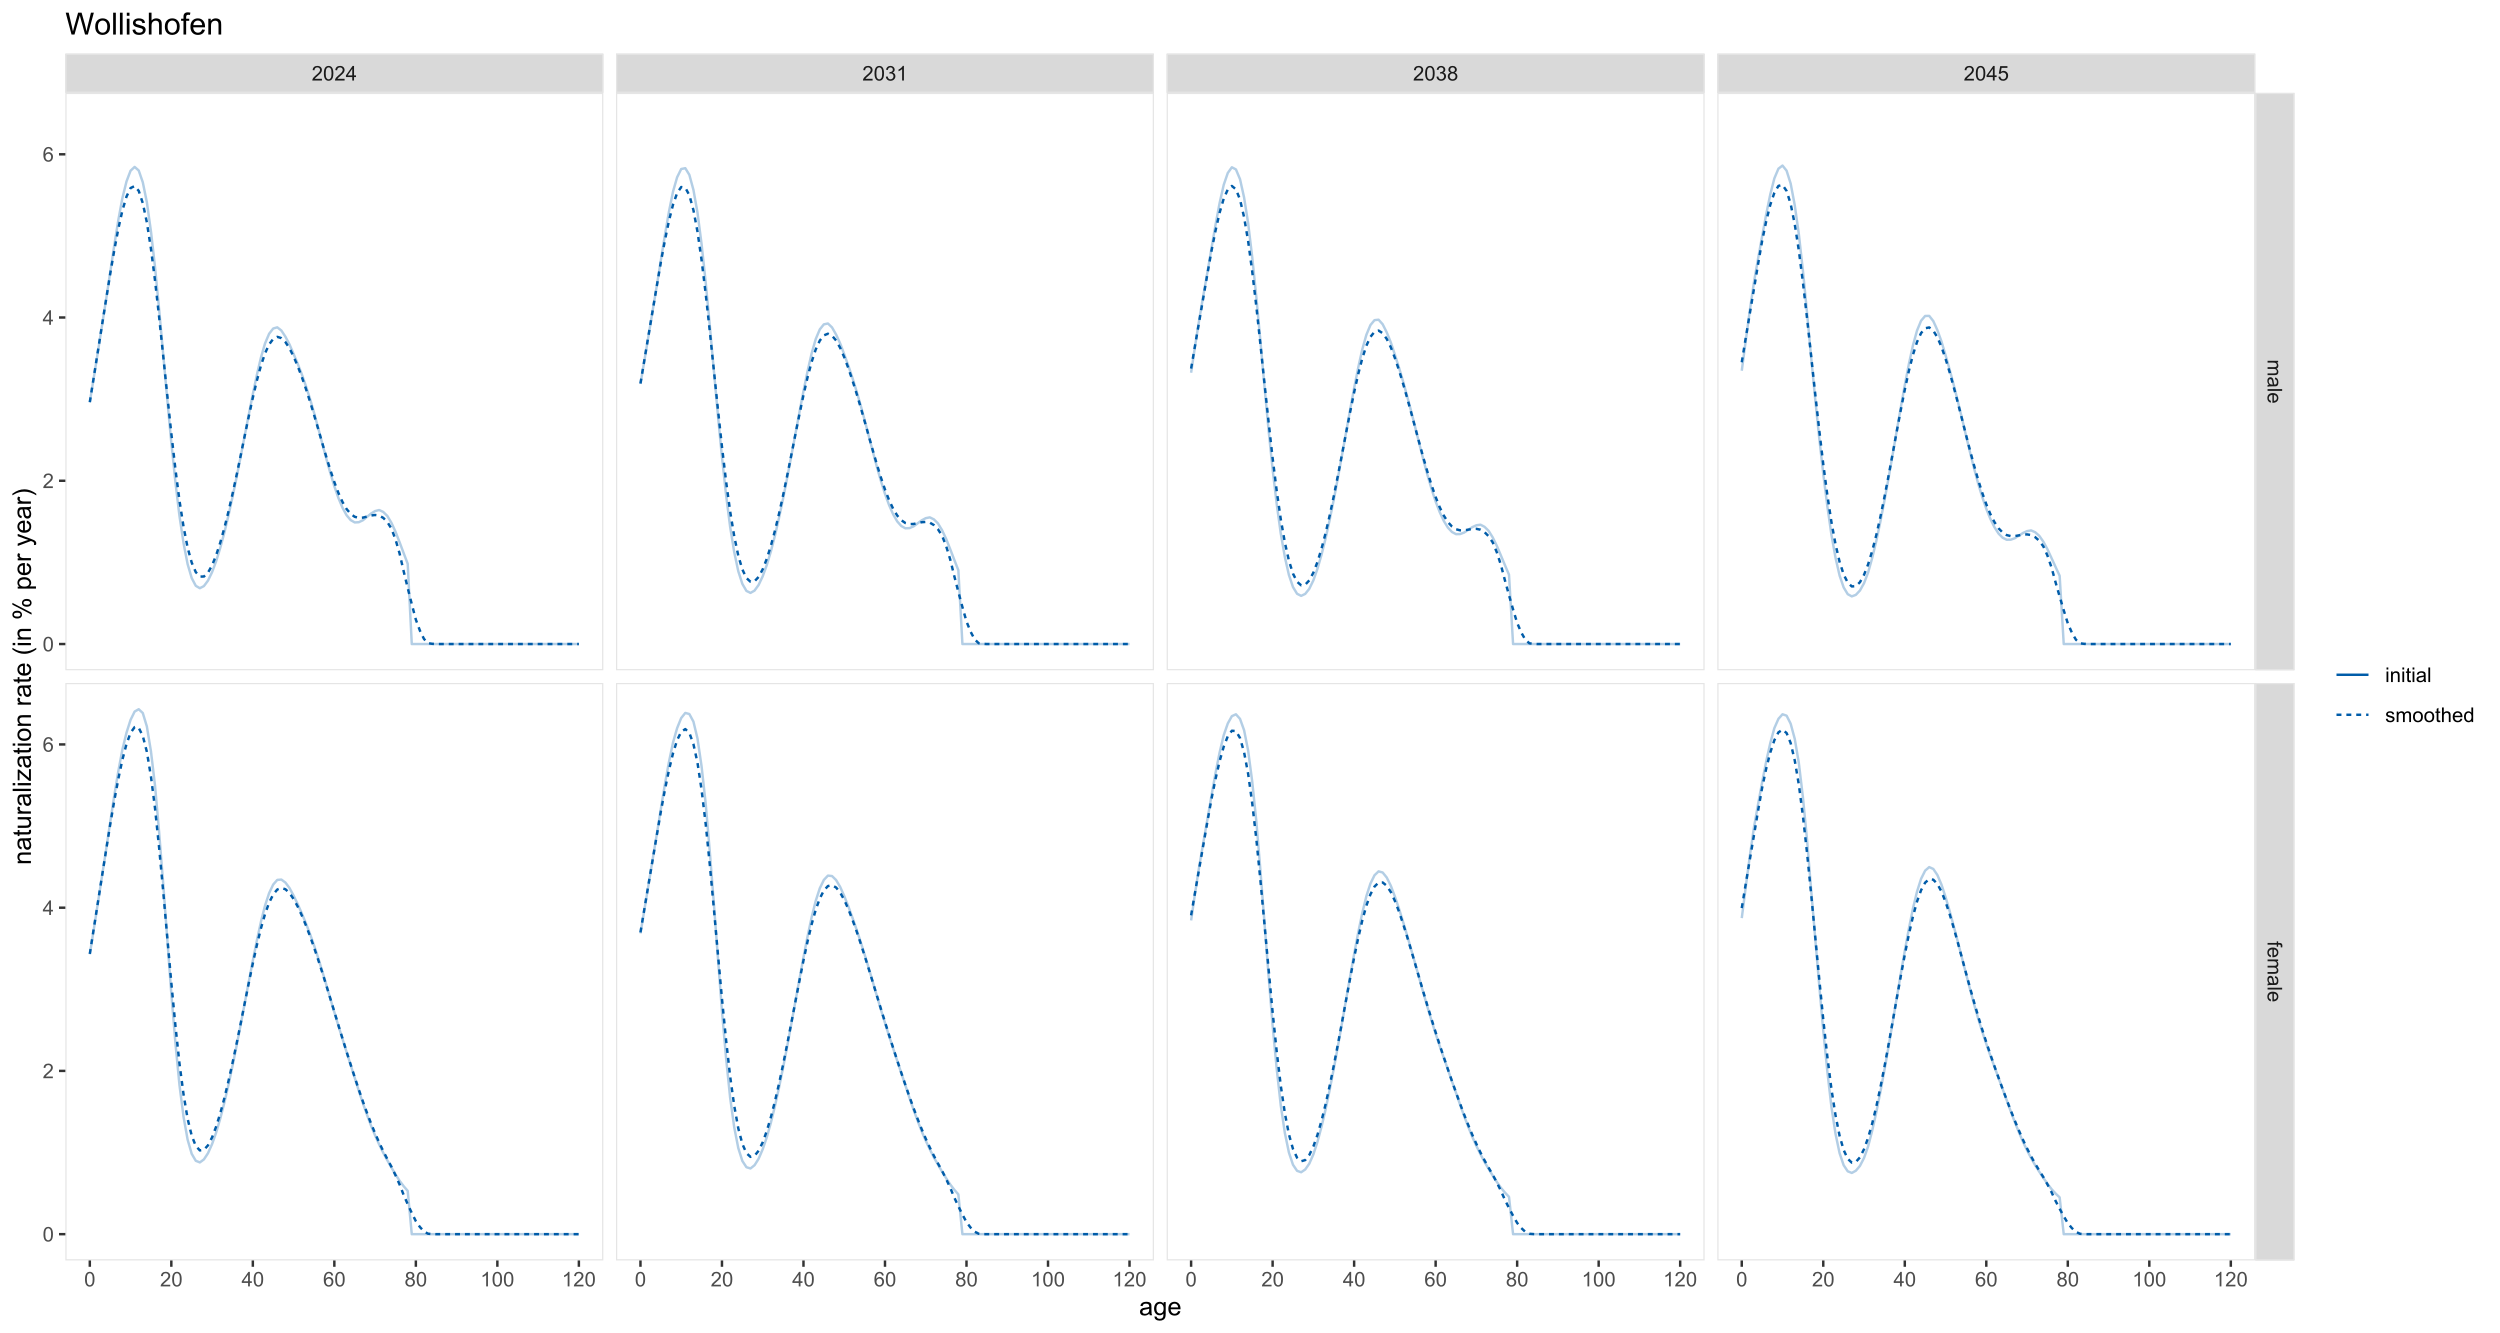 <?xml version="1.0" encoding="UTF-8"?>
<svg xmlns="http://www.w3.org/2000/svg" xmlns:xlink="http://www.w3.org/1999/xlink" width="1080pt" height="576pt" viewBox="0 0 1080 576" version="1.1">
<defs>
<g>
<symbol overflow="visible" id="glyph0-0">
<path style="stroke:none;" d="M 1.102 0 L 1.102 -5.5 L 5.5 -5.5 L 5.5 0 Z M 1.238 -0.137 L 5.363 -0.137 L 5.363 -5.363 L 1.238 -5.363 Z M 1.238 -0.137 "/>
</symbol>
<symbol overflow="visible" id="glyph0-1">
<path style="stroke:none;" d="M 4.43 -0.742 L 4.43 0 L 0.266 0 C 0.258 -0.188 0.289 -0.367 0.355 -0.539 C 0.461 -0.82 0.629 -1.098 0.863 -1.375 C 1.094 -1.648 1.434 -1.965 1.879 -2.328 C 2.562 -2.887 3.023 -3.332 3.266 -3.664 C 3.5 -3.988 3.621 -4.301 3.625 -4.594 C 3.621 -4.898 3.512 -5.156 3.297 -5.367 C 3.074 -5.578 2.789 -5.684 2.441 -5.684 C 2.066 -5.684 1.77 -5.57 1.547 -5.348 C 1.32 -5.125 1.207 -4.816 1.207 -4.422 L 0.414 -4.504 C 0.465 -5.094 0.668 -5.543 1.027 -5.855 C 1.379 -6.164 1.855 -6.32 2.457 -6.324 C 3.059 -6.32 3.539 -6.152 3.891 -5.82 C 4.242 -5.484 4.418 -5.07 4.422 -4.578 C 4.418 -4.32 4.367 -4.074 4.266 -3.832 C 4.164 -3.59 3.992 -3.332 3.754 -3.062 C 3.512 -2.793 3.113 -2.426 2.562 -1.957 C 2.094 -1.566 1.797 -1.301 1.664 -1.16 C 1.531 -1.02 1.422 -0.879 1.34 -0.742 Z M 4.43 -0.742 "/>
</symbol>
<symbol overflow="visible" id="glyph0-2">
<path style="stroke:none;" d="M 0.367 -3.105 C 0.363 -3.848 0.438 -4.445 0.594 -4.902 C 0.742 -5.355 0.973 -5.707 1.277 -5.953 C 1.578 -6.199 1.957 -6.32 2.418 -6.324 C 2.754 -6.32 3.051 -6.254 3.309 -6.121 C 3.562 -5.984 3.773 -5.789 3.938 -5.531 C 4.102 -5.273 4.23 -4.961 4.328 -4.594 C 4.422 -4.227 4.469 -3.73 4.473 -3.105 C 4.469 -2.367 4.395 -1.77 4.242 -1.316 C 4.09 -0.859 3.863 -0.508 3.562 -0.262 C 3.258 -0.016 2.875 0.105 2.418 0.109 C 1.809 0.105 1.332 -0.109 0.988 -0.547 C 0.57 -1.066 0.363 -1.922 0.367 -3.105 Z M 1.16 -3.105 C 1.16 -2.07 1.281 -1.379 1.523 -1.039 C 1.766 -0.695 2.062 -0.527 2.418 -0.527 C 2.773 -0.527 3.074 -0.699 3.316 -1.043 C 3.559 -1.387 3.68 -2.074 3.68 -3.105 C 3.68 -4.145 3.559 -4.832 3.316 -5.172 C 3.074 -5.512 2.77 -5.684 2.41 -5.684 C 2.051 -5.684 1.77 -5.531 1.559 -5.234 C 1.293 -4.844 1.16 -4.137 1.16 -3.105 Z M 1.16 -3.105 "/>
</symbol>
<symbol overflow="visible" id="glyph0-3">
<path style="stroke:none;" d="M 2.844 0 L 2.844 -1.508 L 0.113 -1.508 L 0.113 -2.219 L 2.988 -6.301 L 3.617 -6.301 L 3.617 -2.219 L 4.469 -2.219 L 4.469 -1.508 L 3.617 -1.508 L 3.617 0 Z M 2.844 -2.219 L 2.844 -5.059 L 0.871 -2.219 Z M 2.844 -2.219 "/>
</symbol>
<symbol overflow="visible" id="glyph0-4">
<path style="stroke:none;" d="M 0.371 -1.664 L 1.145 -1.766 C 1.23 -1.324 1.383 -1.008 1.598 -0.816 C 1.809 -0.621 2.066 -0.527 2.375 -0.527 C 2.734 -0.527 3.043 -0.652 3.297 -0.906 C 3.547 -1.156 3.672 -1.469 3.676 -1.844 C 3.672 -2.195 3.555 -2.488 3.324 -2.719 C 3.09 -2.949 2.797 -3.062 2.441 -3.066 C 2.293 -3.062 2.109 -3.035 1.895 -2.98 L 1.98 -3.66 C 2.031 -3.652 2.07 -3.648 2.105 -3.652 C 2.434 -3.648 2.73 -3.734 2.996 -3.91 C 3.254 -4.078 3.387 -4.344 3.391 -4.703 C 3.387 -4.984 3.289 -5.219 3.102 -5.406 C 2.906 -5.59 2.66 -5.684 2.359 -5.688 C 2.055 -5.684 1.805 -5.59 1.605 -5.402 C 1.402 -5.215 1.273 -4.93 1.219 -4.555 L 0.445 -4.691 C 0.539 -5.207 0.754 -5.609 1.09 -5.895 C 1.426 -6.18 1.844 -6.32 2.344 -6.324 C 2.688 -6.32 3.004 -6.246 3.293 -6.102 C 3.582 -5.953 3.801 -5.754 3.953 -5.5 C 4.105 -5.242 4.184 -4.973 4.184 -4.688 C 4.184 -4.414 4.109 -4.164 3.965 -3.945 C 3.816 -3.719 3.602 -3.543 3.316 -3.41 C 3.688 -3.324 3.977 -3.145 4.184 -2.875 C 4.391 -2.602 4.492 -2.262 4.496 -1.859 C 4.492 -1.305 4.293 -0.84 3.895 -0.461 C 3.492 -0.078 2.984 0.109 2.371 0.113 C 1.816 0.109 1.355 -0.051 0.992 -0.379 C 0.625 -0.707 0.418 -1.137 0.371 -1.664 Z M 0.371 -1.664 "/>
</symbol>
<symbol overflow="visible" id="glyph0-5">
<path style="stroke:none;" d="M 3.277 0 L 2.504 0 L 2.504 -4.93 C 2.316 -4.75 2.074 -4.574 1.773 -4.395 C 1.469 -4.215 1.195 -4.082 0.957 -3.996 L 0.957 -4.742 C 1.387 -4.941 1.766 -5.188 2.09 -5.48 C 2.414 -5.77 2.645 -6.051 2.781 -6.324 L 3.277 -6.324 Z M 3.277 0 "/>
</symbol>
<symbol overflow="visible" id="glyph0-6">
<path style="stroke:none;" d="M 1.555 -3.418 C 1.23 -3.531 0.992 -3.699 0.84 -3.918 C 0.684 -4.133 0.609 -4.395 0.609 -4.699 C 0.609 -5.156 0.773 -5.539 1.102 -5.855 C 1.43 -6.164 1.867 -6.32 2.418 -6.324 C 2.969 -6.32 3.41 -6.16 3.746 -5.844 C 4.078 -5.523 4.246 -5.137 4.25 -4.68 C 4.246 -4.387 4.172 -4.133 4.02 -3.918 C 3.863 -3.699 3.629 -3.531 3.32 -3.418 C 3.707 -3.285 4 -3.082 4.203 -2.805 C 4.402 -2.52 4.504 -2.184 4.508 -1.801 C 4.504 -1.258 4.312 -0.805 3.934 -0.441 C 3.551 -0.074 3.051 0.105 2.434 0.109 C 1.809 0.105 1.309 -0.074 0.926 -0.441 C 0.543 -0.809 0.352 -1.27 0.355 -1.82 C 0.352 -2.23 0.457 -2.574 0.668 -2.852 C 0.875 -3.125 1.168 -3.312 1.555 -3.418 Z M 1.402 -4.727 C 1.398 -4.426 1.496 -4.184 1.688 -3.996 C 1.879 -3.805 2.129 -3.707 2.438 -3.711 C 2.734 -3.707 2.977 -3.801 3.168 -3.992 C 3.355 -4.176 3.449 -4.406 3.453 -4.684 C 3.449 -4.965 3.352 -5.203 3.16 -5.398 C 2.961 -5.586 2.719 -5.684 2.43 -5.688 C 2.129 -5.684 1.883 -5.59 1.691 -5.402 C 1.496 -5.215 1.398 -4.988 1.402 -4.727 Z M 1.152 -1.816 C 1.148 -1.598 1.199 -1.383 1.309 -1.176 C 1.41 -0.969 1.566 -0.809 1.773 -0.695 C 1.98 -0.582 2.203 -0.527 2.441 -0.527 C 2.809 -0.527 3.113 -0.645 3.355 -0.883 C 3.594 -1.121 3.715 -1.426 3.719 -1.793 C 3.715 -2.164 3.59 -2.469 3.344 -2.715 C 3.094 -2.957 2.785 -3.082 2.414 -3.082 C 2.051 -3.082 1.75 -2.961 1.512 -2.719 C 1.27 -2.477 1.148 -2.176 1.152 -1.816 Z M 1.152 -1.816 "/>
</symbol>
<symbol overflow="visible" id="glyph0-7">
<path style="stroke:none;" d="M 0.367 -1.648 L 1.176 -1.719 C 1.234 -1.32 1.375 -1.023 1.594 -0.824 C 1.812 -0.625 2.078 -0.527 2.391 -0.527 C 2.762 -0.527 3.074 -0.668 3.336 -0.949 C 3.59 -1.23 3.719 -1.602 3.723 -2.066 C 3.719 -2.504 3.594 -2.852 3.348 -3.109 C 3.098 -3.363 2.773 -3.492 2.375 -3.492 C 2.125 -3.492 1.902 -3.434 1.703 -3.32 C 1.5 -3.207 1.344 -3.062 1.23 -2.883 L 0.504 -2.977 L 1.113 -6.215 L 4.246 -6.215 L 4.246 -5.473 L 1.73 -5.473 L 1.391 -3.781 C 1.766 -4.039 2.164 -4.172 2.582 -4.176 C 3.129 -4.172 3.594 -3.98 3.973 -3.605 C 4.352 -3.223 4.539 -2.734 4.543 -2.137 C 4.539 -1.562 4.375 -1.07 4.043 -0.656 C 3.637 -0.148 3.086 0.105 2.391 0.109 C 1.816 0.105 1.348 -0.051 0.984 -0.371 C 0.621 -0.691 0.414 -1.117 0.367 -1.648 Z M 0.367 -1.648 "/>
</symbol>
<symbol overflow="visible" id="glyph0-8">
<path style="stroke:none;" d="M 4.379 -4.758 L 3.609 -4.695 C 3.539 -4.996 3.441 -5.219 3.316 -5.359 C 3.105 -5.574 2.848 -5.684 2.543 -5.688 C 2.297 -5.684 2.078 -5.617 1.895 -5.484 C 1.648 -5.305 1.457 -5.043 1.32 -4.703 C 1.176 -4.363 1.105 -3.879 1.102 -3.25 C 1.285 -3.531 1.512 -3.742 1.781 -3.879 C 2.051 -4.016 2.332 -4.082 2.629 -4.086 C 3.141 -4.082 3.578 -3.895 3.945 -3.516 C 4.305 -3.137 4.488 -2.645 4.492 -2.047 C 4.488 -1.648 4.402 -1.281 4.234 -0.941 C 4.062 -0.602 3.828 -0.34 3.531 -0.16 C 3.23 0.02 2.895 0.105 2.52 0.109 C 1.871 0.105 1.344 -0.129 0.941 -0.602 C 0.531 -1.074 0.328 -1.855 0.332 -2.949 C 0.328 -4.16 0.551 -5.047 1.004 -5.602 C 1.395 -6.082 1.926 -6.32 2.59 -6.324 C 3.086 -6.32 3.492 -6.184 3.809 -5.906 C 4.125 -5.629 4.312 -5.246 4.379 -4.758 Z M 1.219 -2.039 C 1.219 -1.773 1.273 -1.516 1.387 -1.273 C 1.5 -1.027 1.66 -0.844 1.863 -0.719 C 2.066 -0.59 2.277 -0.527 2.504 -0.527 C 2.828 -0.527 3.109 -0.656 3.348 -0.922 C 3.578 -1.184 3.695 -1.543 3.699 -2 C 3.695 -2.43 3.582 -2.773 3.352 -3.027 C 3.117 -3.273 2.824 -3.398 2.477 -3.402 C 2.121 -3.398 1.824 -3.273 1.582 -3.027 C 1.34 -2.773 1.219 -2.445 1.219 -2.039 Z M 1.219 -2.039 "/>
</symbol>
<symbol overflow="visible" id="glyph0-9">
<path style="stroke:none;" d="M 0.586 -5.41 L 0.586 -6.301 L 1.359 -6.301 L 1.359 -5.41 Z M 0.586 0 L 0.586 -4.562 L 1.359 -4.562 L 1.359 0 Z M 0.586 0 "/>
</symbol>
<symbol overflow="visible" id="glyph0-10">
<path style="stroke:none;" d="M 0.578 0 L 0.578 -4.562 L 1.277 -4.562 L 1.277 -3.914 C 1.609 -4.414 2.09 -4.664 2.727 -4.668 C 3 -4.664 3.254 -4.613 3.484 -4.52 C 3.715 -4.418 3.887 -4.289 4.004 -4.129 C 4.113 -3.969 4.195 -3.777 4.246 -3.559 C 4.273 -3.41 4.289 -3.16 4.289 -2.805 L 4.289 0 L 3.516 0 L 3.516 -2.777 C 3.516 -3.09 3.484 -3.324 3.426 -3.484 C 3.363 -3.637 3.258 -3.762 3.105 -3.855 C 2.949 -3.949 2.77 -3.996 2.566 -3.996 C 2.234 -3.996 1.949 -3.891 1.711 -3.68 C 1.469 -3.469 1.348 -3.07 1.352 -2.492 L 1.352 0 Z M 0.578 0 "/>
</symbol>
<symbol overflow="visible" id="glyph0-11">
<path style="stroke:none;" d="M 2.27 -0.691 L 2.379 -0.008 C 2.16 0.039 1.965 0.059 1.797 0.059 C 1.512 0.059 1.293 0.016 1.141 -0.074 C 0.984 -0.16 0.875 -0.277 0.816 -0.422 C 0.75 -0.566 0.719 -0.871 0.723 -1.336 L 0.723 -3.961 L 0.156 -3.961 L 0.156 -4.562 L 0.723 -4.562 L 0.723 -5.695 L 1.492 -6.156 L 1.492 -4.562 L 2.27 -4.562 L 2.27 -3.961 L 1.492 -3.961 L 1.492 -1.293 C 1.488 -1.07 1.5 -0.93 1.531 -0.867 C 1.555 -0.805 1.602 -0.754 1.664 -0.715 C 1.727 -0.676 1.812 -0.656 1.93 -0.66 C 2.012 -0.656 2.125 -0.668 2.27 -0.691 Z M 2.27 -0.691 "/>
</symbol>
<symbol overflow="visible" id="glyph0-12">
<path style="stroke:none;" d="M 3.559 -0.562 C 3.27 -0.32 2.996 -0.148 2.73 -0.047 C 2.465 0.051 2.18 0.098 1.879 0.102 C 1.375 0.098 0.988 -0.02 0.719 -0.266 C 0.449 -0.508 0.316 -0.82 0.316 -1.203 C 0.316 -1.422 0.367 -1.629 0.469 -1.816 C 0.57 -2 0.703 -2.148 0.871 -2.262 C 1.031 -2.371 1.215 -2.453 1.426 -2.516 C 1.574 -2.551 1.805 -2.59 2.113 -2.629 C 2.734 -2.703 3.195 -2.793 3.492 -2.895 C 3.492 -3 3.492 -3.066 3.496 -3.098 C 3.492 -3.41 3.418 -3.633 3.277 -3.766 C 3.074 -3.938 2.781 -4.023 2.398 -4.027 C 2.031 -4.023 1.762 -3.961 1.59 -3.836 C 1.414 -3.707 1.289 -3.48 1.207 -3.16 L 0.453 -3.262 C 0.516 -3.582 0.629 -3.844 0.789 -4.043 C 0.945 -4.242 1.172 -4.395 1.473 -4.504 C 1.77 -4.609 2.117 -4.664 2.508 -4.668 C 2.898 -4.664 3.215 -4.617 3.457 -4.527 C 3.699 -4.434 3.879 -4.32 3.996 -4.184 C 4.109 -4.043 4.188 -3.867 4.238 -3.656 C 4.258 -3.523 4.27 -3.285 4.273 -2.945 L 4.273 -1.914 C 4.27 -1.191 4.289 -0.734 4.324 -0.547 C 4.355 -0.352 4.418 -0.172 4.52 0 L 3.711 0 C 3.629 -0.16 3.578 -0.348 3.559 -0.562 Z M 3.492 -2.289 C 3.211 -2.172 2.789 -2.074 2.23 -2 C 1.91 -1.949 1.684 -1.898 1.555 -1.844 C 1.422 -1.785 1.32 -1.699 1.25 -1.59 C 1.176 -1.477 1.141 -1.355 1.145 -1.227 C 1.141 -1.016 1.219 -0.844 1.379 -0.707 C 1.531 -0.57 1.762 -0.504 2.062 -0.504 C 2.359 -0.504 2.621 -0.566 2.855 -0.699 C 3.086 -0.824 3.258 -1.004 3.367 -1.234 C 3.449 -1.406 3.492 -1.664 3.492 -2.008 Z M 3.492 -2.289 "/>
</symbol>
<symbol overflow="visible" id="glyph0-13">
<path style="stroke:none;" d="M 0.562 0 L 0.562 -6.301 L 1.336 -6.301 L 1.336 0 Z M 0.562 0 "/>
</symbol>
<symbol overflow="visible" id="glyph0-14">
<path style="stroke:none;" d="M 0.27 -1.363 L 1.035 -1.484 C 1.078 -1.172 1.199 -0.938 1.395 -0.777 C 1.59 -0.609 1.863 -0.527 2.219 -0.531 C 2.57 -0.527 2.832 -0.602 3.008 -0.75 C 3.176 -0.895 3.262 -1.062 3.266 -1.258 C 3.262 -1.43 3.188 -1.566 3.039 -1.672 C 2.93 -1.734 2.664 -1.824 2.246 -1.934 C 1.676 -2.074 1.285 -2.195 1.066 -2.305 C 0.848 -2.406 0.68 -2.551 0.566 -2.738 C 0.453 -2.918 0.398 -3.125 0.398 -3.352 C 0.398 -3.555 0.445 -3.742 0.539 -3.914 C 0.633 -4.086 0.758 -4.23 0.918 -4.348 C 1.039 -4.434 1.203 -4.508 1.41 -4.574 C 1.617 -4.633 1.84 -4.664 2.078 -4.668 C 2.434 -4.664 2.75 -4.613 3.023 -4.512 C 3.293 -4.406 3.492 -4.266 3.621 -4.09 C 3.75 -3.914 3.84 -3.68 3.891 -3.387 L 3.133 -3.281 C 3.098 -3.516 2.996 -3.699 2.832 -3.832 C 2.664 -3.965 2.434 -4.031 2.137 -4.031 C 1.777 -4.031 1.523 -3.973 1.375 -3.855 C 1.223 -3.738 1.148 -3.598 1.148 -3.441 C 1.148 -3.34 1.18 -3.25 1.242 -3.172 C 1.305 -3.086 1.402 -3.02 1.539 -2.965 C 1.613 -2.934 1.84 -2.867 2.223 -2.766 C 2.766 -2.617 3.148 -2.496 3.367 -2.406 C 3.582 -2.312 3.75 -2.176 3.875 -2 C 3.996 -1.82 4.059 -1.602 4.062 -1.34 C 4.059 -1.078 3.984 -0.836 3.836 -0.609 C 3.684 -0.383 3.465 -0.207 3.184 -0.082 C 2.895 0.039 2.574 0.098 2.223 0.102 C 1.625 0.098 1.172 -0.02 0.863 -0.266 C 0.551 -0.508 0.355 -0.875 0.27 -1.363 Z M 0.27 -1.363 "/>
</symbol>
<symbol overflow="visible" id="glyph0-15">
<path style="stroke:none;" d="M 0.578 0 L 0.578 -4.562 L 1.273 -4.562 L 1.273 -3.922 C 1.414 -4.141 1.605 -4.32 1.844 -4.461 C 2.078 -4.594 2.348 -4.664 2.656 -4.668 C 2.992 -4.664 3.27 -4.594 3.488 -4.457 C 3.699 -4.312 3.852 -4.117 3.945 -3.867 C 4.301 -4.398 4.773 -4.664 5.355 -4.668 C 5.805 -4.664 6.148 -4.539 6.395 -4.289 C 6.637 -4.039 6.762 -3.652 6.762 -3.133 L 6.762 0 L 5.996 0 L 5.996 -2.875 C 5.992 -3.184 5.969 -3.406 5.918 -3.543 C 5.867 -3.676 5.773 -3.785 5.645 -3.871 C 5.512 -3.953 5.359 -3.996 5.184 -3.996 C 4.859 -3.996 4.594 -3.887 4.383 -3.676 C 4.172 -3.457 4.066 -3.117 4.066 -2.652 L 4.066 0 L 3.293 0 L 3.293 -2.965 C 3.293 -3.309 3.227 -3.566 3.102 -3.738 C 2.973 -3.91 2.77 -3.996 2.484 -3.996 C 2.266 -3.996 2.062 -3.938 1.879 -3.824 C 1.691 -3.707 1.559 -3.539 1.477 -3.32 C 1.391 -3.098 1.348 -2.781 1.352 -2.367 L 1.352 0 Z M 0.578 0 "/>
</symbol>
<symbol overflow="visible" id="glyph0-16">
<path style="stroke:none;" d="M 0.293 -2.281 C 0.293 -3.125 0.527 -3.754 0.996 -4.16 C 1.387 -4.496 1.863 -4.664 2.434 -4.668 C 3.059 -4.664 3.57 -4.457 3.969 -4.051 C 4.363 -3.637 4.562 -3.07 4.566 -2.348 C 4.562 -1.758 4.477 -1.297 4.301 -0.961 C 4.125 -0.625 3.867 -0.363 3.535 -0.176 C 3.195 0.008 2.828 0.098 2.434 0.102 C 1.789 0.098 1.273 -0.102 0.883 -0.512 C 0.488 -0.918 0.293 -1.508 0.293 -2.281 Z M 1.086 -2.281 C 1.082 -1.695 1.211 -1.258 1.469 -0.969 C 1.723 -0.672 2.043 -0.527 2.434 -0.531 C 2.812 -0.527 3.133 -0.672 3.391 -0.969 C 3.645 -1.258 3.773 -1.707 3.773 -2.309 C 3.773 -2.871 3.645 -3.297 3.387 -3.59 C 3.129 -3.879 2.809 -4.023 2.434 -4.027 C 2.043 -4.023 1.723 -3.879 1.469 -3.594 C 1.211 -3.301 1.082 -2.863 1.086 -2.281 Z M 1.086 -2.281 "/>
</symbol>
<symbol overflow="visible" id="glyph0-17">
<path style="stroke:none;" d="M 0.578 0 L 0.578 -6.301 L 1.352 -6.301 L 1.352 -4.039 C 1.711 -4.453 2.168 -4.664 2.719 -4.668 C 3.055 -4.664 3.348 -4.598 3.602 -4.465 C 3.848 -4.332 4.027 -4.148 4.137 -3.914 C 4.242 -3.68 4.293 -3.336 4.297 -2.891 L 4.297 0 L 3.523 0 L 3.523 -2.891 C 3.52 -3.273 3.438 -3.555 3.27 -3.734 C 3.102 -3.906 2.863 -3.996 2.562 -4 C 2.328 -3.996 2.113 -3.938 1.914 -3.82 C 1.711 -3.703 1.566 -3.543 1.48 -3.34 C 1.391 -3.137 1.348 -2.855 1.352 -2.496 L 1.352 0 Z M 0.578 0 "/>
</symbol>
<symbol overflow="visible" id="glyph0-18">
<path style="stroke:none;" d="M 3.703 -1.469 L 4.504 -1.371 C 4.375 -0.902 4.141 -0.539 3.801 -0.285 C 3.461 -0.027 3.027 0.098 2.496 0.102 C 1.828 0.098 1.297 -0.102 0.906 -0.512 C 0.512 -0.918 0.316 -1.496 0.32 -2.242 C 0.316 -3.008 0.516 -3.605 0.914 -4.031 C 1.309 -4.453 1.82 -4.664 2.453 -4.668 C 3.059 -4.664 3.555 -4.457 3.945 -4.043 C 4.328 -3.629 4.523 -3.043 4.527 -2.289 C 4.523 -2.242 4.523 -2.176 4.523 -2.086 L 1.121 -2.086 C 1.145 -1.582 1.289 -1.195 1.547 -0.93 C 1.801 -0.66 2.117 -0.527 2.5 -0.531 C 2.781 -0.527 3.023 -0.602 3.227 -0.754 C 3.426 -0.902 3.586 -1.141 3.703 -1.469 Z M 1.164 -2.719 L 3.711 -2.719 C 3.672 -3.102 3.578 -3.387 3.422 -3.582 C 3.172 -3.879 2.852 -4.031 2.461 -4.031 C 2.105 -4.031 1.805 -3.91 1.566 -3.672 C 1.32 -3.434 1.188 -3.117 1.164 -2.719 Z M 1.164 -2.719 "/>
</symbol>
<symbol overflow="visible" id="glyph0-19">
<path style="stroke:none;" d="M 3.539 0 L 3.539 -0.574 C 3.25 -0.125 2.824 0.098 2.266 0.102 C 1.898 0.098 1.562 0 1.262 -0.199 C 0.953 -0.398 0.719 -0.676 0.551 -1.039 C 0.383 -1.395 0.297 -1.809 0.301 -2.277 C 0.297 -2.73 0.375 -3.145 0.527 -3.516 C 0.68 -3.887 0.906 -4.172 1.211 -4.371 C 1.512 -4.566 1.852 -4.664 2.23 -4.668 C 2.5 -4.664 2.746 -4.605 2.965 -4.492 C 3.18 -4.375 3.352 -4.223 3.488 -4.039 L 3.488 -6.301 L 4.258 -6.301 L 4.258 0 Z M 1.094 -2.277 C 1.09 -1.691 1.215 -1.254 1.465 -0.965 C 1.711 -0.672 2 -0.527 2.336 -0.531 C 2.672 -0.527 2.961 -0.664 3.199 -0.945 C 3.434 -1.219 3.551 -1.641 3.555 -2.211 C 3.551 -2.832 3.43 -3.293 3.191 -3.586 C 2.949 -3.879 2.652 -4.023 2.305 -4.027 C 1.957 -4.023 1.672 -3.883 1.441 -3.605 C 1.207 -3.32 1.09 -2.879 1.094 -2.277 Z M 1.094 -2.277 "/>
</symbol>
<symbol overflow="visible" id="glyph1-0">
<path style="stroke:none;" d="M 0 1.102 L 5.5 1.102 L 5.5 5.5 L 0 5.5 Z M 0.137 1.238 L 0.137 5.363 L 5.363 5.363 L 5.363 1.238 Z M 0.137 1.238 "/>
</symbol>
<symbol overflow="visible" id="glyph1-1">
<path style="stroke:none;" d="M 0 0.578 L 4.562 0.578 L 4.562 1.273 L 3.922 1.273 C 4.141 1.414 4.32 1.605 4.461 1.844 C 4.594 2.078 4.664 2.348 4.668 2.656 C 4.664 2.992 4.594 3.27 4.457 3.488 C 4.312 3.699 4.117 3.852 3.867 3.945 C 4.398 4.301 4.664 4.773 4.668 5.355 C 4.664 5.805 4.539 6.148 4.289 6.395 C 4.039 6.637 3.652 6.762 3.133 6.762 L 0 6.762 L 0 5.996 L 2.875 5.996 C 3.184 5.992 3.406 5.969 3.543 5.918 C 3.676 5.867 3.785 5.773 3.871 5.645 C 3.953 5.512 3.996 5.359 3.996 5.184 C 3.996 4.859 3.887 4.594 3.676 4.383 C 3.457 4.172 3.117 4.066 2.652 4.066 L 0 4.066 L 0 3.293 L 2.965 3.293 C 3.309 3.293 3.566 3.227 3.738 3.102 C 3.91 2.973 3.996 2.77 3.996 2.484 C 3.996 2.266 3.938 2.062 3.824 1.879 C 3.707 1.691 3.539 1.559 3.32 1.477 C 3.098 1.391 2.781 1.348 2.367 1.352 L 0 1.352 Z M 0 0.578 "/>
</symbol>
<symbol overflow="visible" id="glyph1-2">
<path style="stroke:none;" d="M 0.562 3.559 C 0.32 3.27 0.148 2.996 0.047 2.73 C -0.051 2.465 -0.098 2.18 -0.102 1.879 C -0.098 1.375 0.02 0.988 0.266 0.719 C 0.508 0.449 0.82 0.316 1.203 0.316 C 1.422 0.316 1.629 0.367 1.816 0.469 C 2 0.57 2.148 0.703 2.262 0.867 C 2.371 1.031 2.453 1.215 2.516 1.426 C 2.551 1.574 2.59 1.805 2.629 2.113 C 2.703 2.734 2.793 3.195 2.895 3.492 C 3 3.492 3.066 3.492 3.098 3.496 C 3.41 3.492 3.633 3.418 3.766 3.277 C 3.938 3.074 4.023 2.781 4.027 2.398 C 4.023 2.031 3.961 1.762 3.836 1.59 C 3.707 1.414 3.48 1.289 3.16 1.207 L 3.262 0.449 C 3.582 0.516 3.844 0.629 4.043 0.789 C 4.242 0.945 4.395 1.172 4.504 1.473 C 4.609 1.77 4.664 2.117 4.668 2.508 C 4.664 2.898 4.617 3.215 4.527 3.457 C 4.434 3.699 4.32 3.879 4.184 3.996 C 4.043 4.109 3.867 4.188 3.656 4.238 C 3.523 4.258 3.285 4.27 2.945 4.273 L 1.914 4.273 C 1.191 4.27 0.734 4.289 0.547 4.324 C 0.352 4.355 0.172 4.418 0 4.52 L 0 3.711 C 0.16 3.629 0.348 3.578 0.562 3.559 Z M 2.289 3.492 C 2.172 3.211 2.074 2.789 2 2.23 C 1.949 1.91 1.898 1.684 1.844 1.555 C 1.785 1.422 1.699 1.32 1.59 1.25 C 1.477 1.176 1.355 1.141 1.227 1.145 C 1.016 1.141 0.844 1.219 0.707 1.379 C 0.57 1.531 0.504 1.762 0.504 2.062 C 0.504 2.359 0.566 2.621 0.699 2.855 C 0.824 3.086 1.004 3.258 1.234 3.367 C 1.406 3.449 1.664 3.492 2.008 3.492 Z M 2.289 3.492 "/>
</symbol>
<symbol overflow="visible" id="glyph1-3">
<path style="stroke:none;" d="M 0 0.562 L 6.301 0.562 L 6.301 1.336 L 0 1.336 Z M 0 0.562 "/>
</symbol>
<symbol overflow="visible" id="glyph1-4">
<path style="stroke:none;" d="M 1.469 3.703 L 1.371 4.504 C 0.902 4.375 0.539 4.141 0.285 3.801 C 0.027 3.461 -0.098 3.027 -0.102 2.496 C -0.098 1.828 0.102 1.297 0.512 0.906 C 0.918 0.512 1.496 0.316 2.242 0.32 C 3.008 0.316 3.605 0.516 4.031 0.914 C 4.453 1.309 4.664 1.82 4.668 2.453 C 4.664 3.059 4.457 3.555 4.043 3.945 C 3.629 4.328 3.043 4.523 2.289 4.527 C 2.242 4.523 2.176 4.523 2.086 4.523 L 2.086 1.121 C 1.582 1.145 1.195 1.289 0.93 1.547 C 0.66 1.801 0.527 2.117 0.531 2.5 C 0.527 2.781 0.602 3.023 0.754 3.227 C 0.902 3.426 1.141 3.586 1.469 3.703 Z M 2.719 1.164 L 2.719 3.711 C 3.102 3.672 3.387 3.578 3.582 3.422 C 3.879 3.172 4.031 2.852 4.031 2.461 C 4.031 2.105 3.91 1.805 3.672 1.566 C 3.434 1.32 3.117 1.188 2.719 1.164 Z M 2.719 1.164 "/>
</symbol>
<symbol overflow="visible" id="glyph1-5">
<path style="stroke:none;" d="M 0 0.766 L 3.961 0.766 L 3.961 0.082 L 4.562 0.082 L 4.562 0.766 L 5.047 0.766 C 5.352 0.762 5.582 0.789 5.73 0.848 C 5.93 0.918 6.09 1.047 6.219 1.238 C 6.34 1.422 6.402 1.688 6.406 2.027 C 6.402 2.246 6.379 2.484 6.328 2.75 L 5.656 2.633 C 5.68 2.469 5.695 2.32 5.699 2.18 C 5.695 1.941 5.645 1.773 5.547 1.68 C 5.445 1.582 5.258 1.535 4.984 1.535 L 4.562 1.535 L 4.562 2.422 L 3.961 2.422 L 3.961 1.535 L 0 1.535 Z M 0 0.766 "/>
</symbol>
<symbol overflow="visible" id="glyph2-0">
<path style="stroke:none;" d="M 1.375 0 L 1.375 -6.875 L 6.875 -6.875 L 6.875 0 Z M 1.547 -0.172 L 6.703 -0.172 L 6.703 -6.703 L 1.547 -6.703 Z M 1.547 -0.172 "/>
</symbol>
<symbol overflow="visible" id="glyph2-1">
<path style="stroke:none;" d="M 4.445 -0.703 C 4.086 -0.398 3.742 -0.184 3.414 -0.059 C 3.082 0.066 2.727 0.129 2.348 0.129 C 1.719 0.129 1.238 -0.023 0.902 -0.328 C 0.566 -0.633 0.398 -1.023 0.398 -1.504 C 0.398 -1.781 0.461 -2.035 0.586 -2.27 C 0.711 -2.496 0.875 -2.684 1.086 -2.824 C 1.289 -2.965 1.523 -3.07 1.781 -3.141 C 1.969 -3.191 2.254 -3.238 2.641 -3.289 C 3.418 -3.375 3.992 -3.488 4.367 -3.621 C 4.367 -3.754 4.371 -3.836 4.371 -3.871 C 4.371 -4.266 4.277 -4.543 4.098 -4.703 C 3.848 -4.918 3.48 -5.027 2.996 -5.031 C 2.539 -5.027 2.203 -4.949 1.988 -4.793 C 1.77 -4.633 1.609 -4.352 1.508 -3.949 L 0.562 -4.078 C 0.648 -4.48 0.789 -4.805 0.988 -5.055 C 1.184 -5.301 1.469 -5.492 1.844 -5.629 C 2.215 -5.762 2.645 -5.828 3.137 -5.832 C 3.621 -5.828 4.02 -5.773 4.324 -5.66 C 4.629 -5.543 4.852 -5.398 4.996 -5.227 C 5.137 -5.055 5.238 -4.836 5.297 -4.57 C 5.328 -4.406 5.344 -4.109 5.344 -3.68 L 5.344 -2.391 C 5.344 -1.492 5.363 -0.922 5.406 -0.684 C 5.445 -0.445 5.527 -0.219 5.648 0 L 4.641 0 C 4.539 -0.199 4.473 -0.434 4.445 -0.703 Z M 4.367 -2.863 C 4.012 -2.719 3.488 -2.598 2.789 -2.496 C 2.391 -2.438 2.105 -2.371 1.941 -2.301 C 1.773 -2.227 1.648 -2.121 1.562 -1.988 C 1.473 -1.848 1.43 -1.695 1.43 -1.531 C 1.43 -1.27 1.527 -1.055 1.723 -0.887 C 1.918 -0.711 2.203 -0.625 2.578 -0.629 C 2.949 -0.625 3.277 -0.707 3.57 -0.871 C 3.859 -1.031 4.074 -1.254 4.211 -1.543 C 4.312 -1.754 4.363 -2.078 4.367 -2.508 Z M 4.367 -2.863 "/>
</symbol>
<symbol overflow="visible" id="glyph2-2">
<path style="stroke:none;" d="M 0.547 0.473 L 1.488 0.613 C 1.527 0.898 1.637 1.109 1.816 1.246 C 2.055 1.422 2.379 1.512 2.797 1.516 C 3.242 1.512 3.59 1.422 3.832 1.246 C 4.074 1.062 4.238 0.812 4.328 0.492 C 4.379 0.297 4.402 -0.113 4.398 -0.746 C 3.973 -0.246 3.445 0 2.82 0 C 2.031 0 1.426 -0.281 1 -0.848 C 0.566 -1.41 0.352 -2.09 0.355 -2.883 C 0.352 -3.426 0.449 -3.926 0.648 -4.391 C 0.844 -4.848 1.129 -5.203 1.504 -5.457 C 1.875 -5.703 2.316 -5.828 2.824 -5.832 C 3.496 -5.828 4.051 -5.559 4.492 -5.016 L 4.492 -5.703 L 5.383 -5.703 L 5.383 -0.773 C 5.379 0.113 5.289 0.742 5.109 1.113 C 4.93 1.484 4.641 1.777 4.25 1.992 C 3.855 2.207 3.375 2.312 2.805 2.316 C 2.121 2.312 1.57 2.16 1.152 1.855 C 0.734 1.547 0.531 1.086 0.547 0.473 Z M 1.348 -2.953 C 1.348 -2.203 1.496 -1.656 1.793 -1.316 C 2.09 -0.969 2.461 -0.797 2.91 -0.801 C 3.352 -0.797 3.723 -0.969 4.027 -1.312 C 4.324 -1.656 4.477 -2.191 4.48 -2.922 C 4.477 -3.617 4.32 -4.145 4.016 -4.5 C 3.703 -4.852 3.332 -5.027 2.895 -5.031 C 2.465 -5.027 2.098 -4.852 1.797 -4.508 C 1.496 -4.156 1.348 -3.641 1.348 -2.953 Z M 1.348 -2.953 "/>
</symbol>
<symbol overflow="visible" id="glyph2-3">
<path style="stroke:none;" d="M 4.629 -1.836 L 5.629 -1.715 C 5.469 -1.125 5.176 -0.672 4.75 -0.352 C 4.324 -0.031 3.781 0.129 3.121 0.129 C 2.281 0.129 1.617 -0.125 1.133 -0.641 C 0.641 -1.152 0.398 -1.875 0.402 -2.805 C 0.398 -3.762 0.645 -4.504 1.145 -5.035 C 1.637 -5.562 2.277 -5.828 3.066 -5.832 C 3.824 -5.828 4.449 -5.57 4.934 -5.051 C 5.418 -4.531 5.66 -3.801 5.66 -2.863 C 5.66 -2.805 5.656 -2.719 5.656 -2.605 L 1.402 -2.605 C 1.434 -1.977 1.613 -1.496 1.934 -1.164 C 2.25 -0.828 2.645 -0.66 3.125 -0.664 C 3.477 -0.66 3.781 -0.754 4.031 -0.945 C 4.281 -1.129 4.48 -1.426 4.629 -1.836 Z M 1.457 -3.398 L 4.641 -3.398 C 4.598 -3.879 4.473 -4.238 4.273 -4.48 C 3.961 -4.852 3.562 -5.039 3.078 -5.039 C 2.629 -5.039 2.258 -4.891 1.957 -4.594 C 1.652 -4.297 1.484 -3.898 1.457 -3.398 Z M 1.457 -3.398 "/>
</symbol>
<symbol overflow="visible" id="glyph3-0">
<path style="stroke:none;" d="M 0 -1.375 L -6.875 -1.375 L -6.875 -6.875 L 0 -6.875 Z M -0.172 -1.547 L -0.172 -6.703 L -6.703 -6.703 L -6.703 -1.547 Z M -0.172 -1.547 "/>
</symbol>
<symbol overflow="visible" id="glyph3-1">
<path style="stroke:none;" d="M 0 -0.727 L -5.703 -0.727 L -5.703 -1.594 L -4.895 -1.594 C -5.516 -2.012 -5.828 -2.617 -5.832 -3.41 C -5.828 -3.754 -5.766 -4.066 -5.645 -4.355 C -5.52 -4.641 -5.359 -4.859 -5.16 -5.004 C -4.957 -5.145 -4.719 -5.242 -4.445 -5.305 C -4.266 -5.336 -3.953 -5.355 -3.508 -5.359 L 0 -5.359 L 0 -4.395 L -3.469 -4.395 C -3.863 -4.395 -4.156 -4.355 -4.352 -4.281 C -4.543 -4.203 -4.699 -4.07 -4.82 -3.879 C -4.934 -3.688 -4.992 -3.461 -4.996 -3.207 C -4.992 -2.793 -4.859 -2.438 -4.602 -2.141 C -4.336 -1.836 -3.844 -1.688 -3.117 -1.691 L 0 -1.691 Z M 0 -0.727 "/>
</symbol>
<symbol overflow="visible" id="glyph3-2">
<path style="stroke:none;" d="M -0.703 -4.445 C -0.398 -4.086 -0.184 -3.742 -0.059 -3.414 C 0.066 -3.082 0.129 -2.727 0.129 -2.348 C 0.129 -1.719 -0.023 -1.238 -0.328 -0.902 C -0.633 -0.566 -1.023 -0.398 -1.504 -0.398 C -1.781 -0.398 -2.035 -0.461 -2.27 -0.586 C -2.496 -0.711 -2.684 -0.875 -2.824 -1.086 C -2.965 -1.289 -3.07 -1.523 -3.141 -1.785 C -3.191 -1.969 -3.238 -2.254 -3.289 -2.641 C -3.375 -3.418 -3.488 -3.992 -3.621 -4.367 C -3.754 -4.367 -3.836 -4.371 -3.871 -4.371 C -4.266 -4.371 -4.543 -4.277 -4.703 -4.098 C -4.918 -3.848 -5.027 -3.48 -5.031 -2.996 C -5.027 -2.539 -4.949 -2.203 -4.793 -1.988 C -4.633 -1.77 -4.352 -1.609 -3.949 -1.508 L -4.078 -0.562 C -4.48 -0.648 -4.805 -0.789 -5.055 -0.988 C -5.301 -1.184 -5.492 -1.469 -5.629 -1.844 C -5.762 -2.215 -5.828 -2.645 -5.832 -3.137 C -5.828 -3.621 -5.773 -4.02 -5.66 -4.324 C -5.543 -4.629 -5.398 -4.852 -5.227 -4.996 C -5.055 -5.137 -4.836 -5.238 -4.57 -5.297 C -4.406 -5.328 -4.109 -5.344 -3.68 -5.344 L -2.391 -5.344 C -1.492 -5.344 -0.922 -5.363 -0.684 -5.406 C -0.445 -5.445 -0.219 -5.527 0 -5.648 L 0 -4.641 C -0.199 -4.539 -0.434 -4.473 -0.703 -4.445 Z M -2.863 -4.367 C -2.719 -4.012 -2.598 -3.488 -2.496 -2.789 C -2.438 -2.391 -2.371 -2.109 -2.301 -1.945 C -2.227 -1.781 -2.121 -1.652 -1.988 -1.562 C -1.848 -1.473 -1.695 -1.43 -1.531 -1.43 C -1.27 -1.43 -1.055 -1.527 -0.887 -1.723 C -0.711 -1.918 -0.625 -2.203 -0.629 -2.578 C -0.625 -2.949 -0.707 -3.277 -0.871 -3.57 C -1.031 -3.859 -1.254 -4.074 -1.543 -4.211 C -1.754 -4.312 -2.078 -4.363 -2.508 -4.367 Z M -2.863 -4.367 "/>
</symbol>
<symbol overflow="visible" id="glyph3-3">
<path style="stroke:none;" d="M -0.863 -2.836 L -0.012 -2.977 C 0.043 -2.703 0.07 -2.457 0.074 -2.246 C 0.07 -1.891 0.02 -1.621 -0.09 -1.43 C -0.199 -1.234 -0.348 -1.098 -0.527 -1.02 C -0.707 -0.941 -1.086 -0.902 -1.672 -0.902 L -4.953 -0.902 L -4.953 -0.195 L -5.703 -0.195 L -5.703 -0.902 L -7.117 -0.902 L -7.695 -1.863 L -5.703 -1.863 L -5.703 -2.836 L -4.953 -2.836 L -4.953 -1.863 L -1.617 -1.863 C -1.34 -1.863 -1.16 -1.879 -1.082 -1.914 C -1 -1.945 -0.938 -2 -0.895 -2.078 C -0.848 -2.152 -0.824 -2.262 -0.828 -2.41 C -0.824 -2.516 -0.836 -2.66 -0.863 -2.836 Z M -0.863 -2.836 "/>
</symbol>
<symbol overflow="visible" id="glyph3-4">
<path style="stroke:none;" d="M 0 -4.465 L -0.836 -4.465 C -0.191 -4.02 0.129 -3.414 0.129 -2.652 C 0.129 -2.312 0.066 -2 -0.062 -1.711 C -0.191 -1.418 -0.355 -1.199 -0.551 -1.059 C -0.746 -0.914 -0.984 -0.816 -1.266 -0.762 C -1.453 -0.723 -1.754 -0.703 -2.172 -0.703 L -5.703 -0.703 L -5.703 -1.672 L -2.539 -1.672 C -2.031 -1.668 -1.691 -1.688 -1.52 -1.73 C -1.262 -1.785 -1.062 -1.914 -0.918 -2.113 C -0.773 -2.309 -0.703 -2.555 -0.703 -2.848 C -0.703 -3.137 -0.777 -3.406 -0.926 -3.66 C -1.074 -3.914 -1.273 -4.094 -1.531 -4.199 C -1.785 -4.305 -2.16 -4.359 -2.648 -4.359 L -5.703 -4.359 L -5.703 -5.328 L 0 -5.328 Z M 0 -4.465 "/>
</symbol>
<symbol overflow="visible" id="glyph3-5">
<path style="stroke:none;" d="M 0 -0.715 L -5.703 -0.715 L -5.703 -1.586 L -4.84 -1.586 C -5.242 -1.805 -5.508 -2.008 -5.637 -2.199 C -5.766 -2.383 -5.828 -2.59 -5.832 -2.82 C -5.828 -3.141 -5.727 -3.473 -5.523 -3.812 L -4.625 -3.48 C -4.762 -3.242 -4.832 -3.004 -4.836 -2.773 C -4.832 -2.555 -4.77 -2.363 -4.645 -2.199 C -4.516 -2.027 -4.34 -1.91 -4.113 -1.844 C -3.77 -1.73 -3.391 -1.676 -2.984 -1.68 L 0 -1.68 Z M 0 -0.715 "/>
</symbol>
<symbol overflow="visible" id="glyph3-6">
<path style="stroke:none;" d="M 0 -0.703 L -7.875 -0.703 L -7.875 -1.672 L 0 -1.672 Z M 0 -0.703 "/>
</symbol>
<symbol overflow="visible" id="glyph3-7">
<path style="stroke:none;" d="M -6.762 -0.73 L -7.875 -0.73 L -7.875 -1.699 L -6.762 -1.699 Z M 0 -0.73 L -5.703 -0.73 L -5.703 -1.699 L 0 -1.695 Z M 0 -0.73 "/>
</symbol>
<symbol overflow="visible" id="glyph3-8">
<path style="stroke:none;" d="M 0 -0.215 L -0.785 -0.215 L -4.953 -3.848 C -4.93 -3.43 -4.922 -3.066 -4.922 -2.754 L -4.922 -0.43 L -5.703 -0.43 L -5.703 -5.094 L -5.066 -5.094 L -1.445 -2.004 L -0.785 -1.406 C -0.816 -1.84 -0.832 -2.246 -0.832 -2.625 L -0.832 -5.266 L 0 -5.266 Z M 0 -0.215 "/>
</symbol>
<symbol overflow="visible" id="glyph3-9">
<path style="stroke:none;" d="M -2.852 -0.367 C -3.906 -0.363 -4.688 -0.656 -5.199 -1.246 C -5.617 -1.734 -5.828 -2.332 -5.832 -3.039 C -5.828 -3.82 -5.574 -4.461 -5.062 -4.961 C -4.547 -5.457 -3.836 -5.707 -2.934 -5.711 C -2.195 -5.707 -1.617 -5.598 -1.199 -5.379 C -0.777 -5.156 -0.449 -4.832 -0.219 -4.414 C 0.016 -3.992 0.129 -3.535 0.129 -3.039 C 0.129 -2.238 -0.125 -1.594 -0.637 -1.105 C -1.148 -0.609 -1.887 -0.363 -2.852 -0.367 Z M -2.852 -1.359 C -2.121 -1.359 -1.574 -1.516 -1.211 -1.836 C -0.844 -2.152 -0.66 -2.555 -0.664 -3.039 C -0.66 -3.516 -0.844 -3.914 -1.211 -4.234 C -1.574 -4.551 -2.133 -4.711 -2.883 -4.715 C -3.586 -4.711 -4.117 -4.551 -4.484 -4.234 C -4.844 -3.91 -5.027 -3.512 -5.031 -3.039 C -5.027 -2.555 -4.848 -2.152 -4.488 -1.836 C -4.129 -1.516 -3.582 -1.359 -2.852 -1.359 Z M -2.852 -1.359 "/>
</symbol>
<symbol overflow="visible" id="glyph3-10">
<path style="stroke:none;" d=""/>
</symbol>
<symbol overflow="visible" id="glyph3-11">
<path style="stroke:none;" d="M -1.836 -4.629 L -1.715 -5.629 C -1.125 -5.469 -0.672 -5.176 -0.352 -4.75 C -0.031 -4.324 0.129 -3.781 0.129 -3.121 C 0.129 -2.281 -0.125 -1.617 -0.641 -1.133 C -1.152 -0.641 -1.875 -0.398 -2.805 -0.402 C -3.762 -0.398 -4.504 -0.645 -5.035 -1.145 C -5.562 -1.637 -5.828 -2.277 -5.832 -3.066 C -5.828 -3.824 -5.57 -4.449 -5.051 -4.934 C -4.531 -5.418 -3.801 -5.66 -2.863 -5.66 C -2.805 -5.66 -2.719 -5.656 -2.605 -5.656 L -2.605 -1.402 C -1.977 -1.434 -1.496 -1.613 -1.164 -1.934 C -0.828 -2.25 -0.66 -2.645 -0.664 -3.125 C -0.66 -3.477 -0.754 -3.781 -0.941 -4.031 C -1.125 -4.281 -1.422 -4.48 -1.836 -4.629 Z M -3.398 -1.457 L -3.398 -4.641 C -3.879 -4.598 -4.238 -4.473 -4.48 -4.273 C -4.852 -3.961 -5.039 -3.562 -5.039 -3.078 C -5.039 -2.629 -4.891 -2.258 -4.594 -1.957 C -4.297 -1.652 -3.898 -1.484 -3.398 -1.457 Z M -3.398 -1.457 "/>
</symbol>
<symbol overflow="visible" id="glyph3-12">
<path style="stroke:none;" d="M 2.316 -2.574 C 1.637 -2.035 0.852 -1.586 -0.047 -1.219 C -0.949 -0.852 -1.883 -0.668 -2.852 -0.668 C -3.699 -0.668 -4.516 -0.805 -5.301 -1.078 C -6.203 -1.398 -7.105 -1.895 -8.008 -2.574 L -8.008 -3.266 C -7.262 -2.828 -6.73 -2.543 -6.414 -2.406 C -5.918 -2.184 -5.402 -2.012 -4.867 -1.891 C -4.195 -1.734 -3.523 -1.656 -2.848 -1.66 C -1.121 -1.656 0.598 -2.191 2.316 -3.266 Z M 2.316 -2.574 "/>
</symbol>
<symbol overflow="visible" id="glyph3-13">
<path style="stroke:none;" d="M -5.984 -0.641 C -6.543 -0.637 -7.023 -0.777 -7.418 -1.062 C -7.809 -1.344 -8.004 -1.754 -8.008 -2.293 C -8.004 -2.785 -7.828 -3.195 -7.477 -3.52 C -7.125 -3.844 -6.605 -4.008 -5.926 -4.008 C -5.254 -4.008 -4.742 -3.844 -4.383 -3.516 C -4.023 -3.188 -3.844 -2.781 -3.844 -2.305 C -3.844 -1.824 -4.02 -1.43 -4.375 -1.113 C -4.73 -0.797 -5.266 -0.637 -5.984 -0.641 Z M -7.344 -2.32 C -7.34 -2.078 -7.238 -1.879 -7.031 -1.723 C -6.82 -1.562 -6.438 -1.48 -5.887 -1.484 C -5.379 -1.48 -5.023 -1.562 -4.82 -1.723 C -4.613 -1.883 -4.512 -2.082 -4.512 -2.32 C -4.512 -2.562 -4.613 -2.762 -4.82 -2.926 C -5.027 -3.082 -5.406 -3.164 -5.961 -3.164 C -6.469 -3.164 -6.828 -3.082 -7.035 -2.922 C -7.238 -2.758 -7.34 -2.559 -7.344 -2.32 Z M 0.289 -2.324 L -8.008 -6.633 L -8.008 -7.418 L 0.289 -3.125 Z M -1.848 -5.73 C -2.41 -5.73 -2.891 -5.871 -3.281 -6.152 C -3.672 -6.434 -3.867 -6.844 -3.871 -7.391 C -3.867 -7.883 -3.691 -8.293 -3.34 -8.617 C -2.988 -8.941 -2.469 -9.105 -1.789 -9.105 C -1.117 -9.105 -0.605 -8.941 -0.25 -8.613 C 0.109 -8.285 0.285 -7.879 0.289 -7.395 C 0.285 -6.918 0.113 -6.52 -0.242 -6.203 C -0.594 -5.887 -1.129 -5.73 -1.848 -5.73 Z M -3.207 -7.418 C -3.203 -7.172 -3.102 -6.969 -2.895 -6.812 C -2.684 -6.652 -2.301 -6.574 -1.75 -6.574 C -1.246 -6.574 -0.891 -6.652 -0.688 -6.816 C -0.477 -6.973 -0.375 -7.172 -0.375 -7.414 C -0.375 -7.656 -0.477 -7.859 -0.688 -8.02 C -0.891 -8.18 -1.27 -8.262 -1.824 -8.262 C -2.332 -8.262 -2.691 -8.18 -2.898 -8.02 C -3.102 -7.855 -3.203 -7.656 -3.207 -7.418 Z M -3.207 -7.418 "/>
</symbol>
<symbol overflow="visible" id="glyph3-14">
<path style="stroke:none;" d="M 2.188 -0.727 L -5.703 -0.727 L -5.703 -1.605 L -4.961 -1.605 C -5.25 -1.812 -5.469 -2.047 -5.613 -2.309 C -5.758 -2.57 -5.828 -2.887 -5.832 -3.262 C -5.828 -3.746 -5.703 -4.176 -5.457 -4.551 C -5.203 -4.922 -4.852 -5.203 -4.395 -5.391 C -3.938 -5.578 -3.438 -5.672 -2.895 -5.676 C -2.309 -5.672 -1.781 -5.566 -1.316 -5.359 C -0.848 -5.148 -0.488 -4.844 -0.242 -4.449 C 0.008 -4.047 0.129 -3.629 0.129 -3.191 C 0.129 -2.867 0.062 -2.578 -0.074 -2.32 C -0.207 -2.062 -0.379 -1.852 -0.59 -1.691 L 2.188 -1.691 Z M -2.82 -1.602 C -2.082 -1.598 -1.539 -1.746 -1.191 -2.047 C -0.836 -2.34 -0.66 -2.699 -0.664 -3.125 C -0.66 -3.551 -0.844 -3.918 -1.211 -4.227 C -1.574 -4.531 -2.137 -4.688 -2.898 -4.688 C -3.625 -4.688 -4.168 -4.535 -4.531 -4.238 C -4.891 -3.938 -5.074 -3.582 -5.074 -3.168 C -5.074 -2.754 -4.879 -2.391 -4.496 -2.074 C -4.109 -1.758 -3.551 -1.598 -2.82 -1.602 Z M -2.82 -1.602 "/>
</symbol>
<symbol overflow="visible" id="glyph3-15">
<path style="stroke:none;" d="M 2.195 -0.684 L 1.289 -0.574 C 1.344 -0.785 1.371 -0.969 1.375 -1.129 C 1.371 -1.34 1.336 -1.512 1.266 -1.641 C 1.195 -1.77 1.094 -1.875 0.969 -1.961 C 0.867 -2.02 0.629 -2.117 0.246 -2.258 C 0.191 -2.27 0.113 -2.301 0.012 -2.344 L -5.703 -0.176 L -5.703 -1.219 L -2.402 -2.406 C -1.98 -2.559 -1.539 -2.695 -1.078 -2.82 C -1.523 -2.926 -1.957 -3.059 -2.379 -3.219 L -5.703 -4.438 L -5.703 -5.402 L 0.098 -3.234 C 0.719 -3 1.148 -2.816 1.391 -2.691 C 1.707 -2.516 1.941 -2.32 2.094 -2.098 C 2.238 -1.875 2.312 -1.609 2.316 -1.305 C 2.312 -1.117 2.273 -0.91 2.195 -0.684 Z M 2.195 -0.684 "/>
</symbol>
<symbol overflow="visible" id="glyph3-16">
<path style="stroke:none;" d="M 2.316 -1.359 L 2.316 -0.664 C 0.598 -1.734 -1.121 -2.273 -2.848 -2.273 C -3.52 -2.273 -4.188 -2.195 -4.852 -2.043 C -5.387 -1.918 -5.902 -1.746 -6.398 -1.531 C -6.719 -1.387 -7.254 -1.102 -8.008 -0.668 L -8.008 -1.359 C -7.105 -2.031 -6.203 -2.527 -5.301 -2.852 C -4.516 -3.125 -3.699 -3.262 -2.852 -3.266 C -1.883 -3.262 -0.949 -3.078 -0.047 -2.707 C 0.852 -2.336 1.637 -1.887 2.316 -1.359 Z M 2.316 -1.359 "/>
</symbol>
<symbol overflow="visible" id="glyph4-0">
<path style="stroke:none;" d="M 1.648 0 L 1.648 -8.25 L 8.25 -8.25 L 8.25 0 Z M 1.855 -0.207 L 8.043 -0.207 L 8.043 -8.043 L 1.855 -8.043 Z M 1.855 -0.207 "/>
</symbol>
<symbol overflow="visible" id="glyph4-1">
<path style="stroke:none;" d="M 2.668 0 L 0.16 -9.449 L 1.445 -9.449 L 2.883 -3.254 C 3.035 -2.602 3.168 -1.957 3.281 -1.32 C 3.52 -2.328 3.66 -2.91 3.707 -3.066 L 5.504 -9.449 L 7.012 -9.449 L 8.367 -4.668 C 8.703 -3.477 8.945 -2.359 9.102 -1.32 C 9.219 -1.914 9.375 -2.602 9.57 -3.379 L 11.055 -9.449 L 12.312 -9.449 L 9.719 0 L 8.516 0 L 6.523 -7.199 C 6.352 -7.797 6.254 -8.168 6.227 -8.309 C 6.125 -7.871 6.031 -7.5 5.949 -7.199 L 3.945 0 Z M 2.668 0 "/>
</symbol>
<symbol overflow="visible" id="glyph4-2">
<path style="stroke:none;" d="M 0.438 -3.422 C 0.434 -4.688 0.785 -5.625 1.496 -6.238 C 2.082 -6.742 2.801 -6.996 3.648 -7 C 4.586 -6.996 5.355 -6.688 5.953 -6.074 C 6.551 -5.453 6.848 -4.602 6.852 -3.52 C 6.848 -2.637 6.715 -1.945 6.453 -1.441 C 6.188 -0.934 5.805 -0.539 5.301 -0.262 C 4.793 0.016 4.242 0.152 3.648 0.156 C 2.688 0.152 1.914 -0.152 1.324 -0.766 C 0.73 -1.379 0.434 -2.266 0.438 -3.422 Z M 1.629 -3.422 C 1.629 -2.547 1.82 -1.891 2.203 -1.453 C 2.586 -1.016 3.066 -0.797 3.648 -0.801 C 4.223 -0.797 4.703 -1.016 5.086 -1.457 C 5.469 -1.891 5.66 -2.559 5.66 -3.461 C 5.66 -4.305 5.465 -4.945 5.082 -5.383 C 4.691 -5.816 4.215 -6.035 3.648 -6.039 C 3.066 -6.035 2.586 -5.816 2.203 -5.387 C 1.82 -4.949 1.629 -4.297 1.629 -3.422 Z M 1.629 -3.422 "/>
</symbol>
<symbol overflow="visible" id="glyph4-3">
<path style="stroke:none;" d="M 0.844 0 L 0.844 -9.449 L 2.004 -9.449 L 2.004 0 Z M 0.844 0 "/>
</symbol>
<symbol overflow="visible" id="glyph4-4">
<path style="stroke:none;" d="M 0.875 -8.113 L 0.875 -9.449 L 2.035 -9.449 L 2.035 -8.113 Z M 0.875 0 L 0.875 -6.844 L 2.035 -6.844 L 2.035 0 Z M 0.875 0 "/>
</symbol>
<symbol overflow="visible" id="glyph4-5">
<path style="stroke:none;" d="M 0.406 -2.043 L 1.555 -2.223 C 1.613 -1.762 1.793 -1.41 2.09 -1.168 C 2.383 -0.918 2.793 -0.797 3.324 -0.801 C 3.855 -0.797 4.254 -0.906 4.512 -1.125 C 4.77 -1.34 4.898 -1.594 4.898 -1.887 C 4.898 -2.148 4.785 -2.355 4.559 -2.508 C 4.398 -2.609 4 -2.738 3.371 -2.898 C 2.516 -3.113 1.926 -3.301 1.602 -3.457 C 1.27 -3.613 1.02 -3.828 0.852 -4.105 C 0.68 -4.383 0.598 -4.691 0.598 -5.027 C 0.598 -5.332 0.668 -5.613 0.809 -5.875 C 0.949 -6.133 1.137 -6.348 1.379 -6.523 C 1.555 -6.652 1.801 -6.766 2.117 -6.859 C 2.426 -6.949 2.762 -6.996 3.121 -7 C 3.656 -6.996 4.129 -6.918 4.535 -6.766 C 4.941 -6.609 5.238 -6.398 5.434 -6.137 C 5.621 -5.871 5.754 -5.52 5.832 -5.078 L 4.699 -4.926 C 4.645 -5.273 4.492 -5.547 4.25 -5.75 C 4 -5.945 3.652 -6.047 3.203 -6.047 C 2.668 -6.047 2.289 -5.957 2.062 -5.781 C 1.836 -5.602 1.723 -5.395 1.723 -5.164 C 1.723 -5.008 1.77 -4.875 1.863 -4.758 C 1.957 -4.633 2.105 -4.527 2.309 -4.445 C 2.422 -4.402 2.762 -4.305 3.332 -4.152 C 4.148 -3.93 4.719 -3.75 5.047 -3.609 C 5.367 -3.469 5.625 -3.266 5.812 -3.004 C 5.996 -2.734 6.086 -2.402 6.09 -2.012 C 6.086 -1.621 5.973 -1.258 5.75 -0.918 C 5.523 -0.574 5.199 -0.309 4.773 -0.125 C 4.348 0.062 3.867 0.152 3.332 0.156 C 2.441 0.152 1.762 -0.031 1.297 -0.398 C 0.828 -0.766 0.531 -1.312 0.406 -2.043 Z M 0.406 -2.043 "/>
</symbol>
<symbol overflow="visible" id="glyph4-6">
<path style="stroke:none;" d="M 0.871 0 L 0.871 -9.449 L 2.031 -9.449 L 2.031 -6.059 C 2.57 -6.684 3.254 -6.996 4.078 -7 C 4.586 -6.996 5.023 -6.895 5.398 -6.699 C 5.77 -6.496 6.039 -6.223 6.203 -5.871 C 6.363 -5.52 6.445 -5.008 6.445 -4.336 L 6.445 0 L 5.285 0 L 5.285 -4.336 C 5.285 -4.914 5.156 -5.336 4.906 -5.602 C 4.652 -5.867 4.297 -6 3.84 -6 C 3.492 -6 3.172 -5.91 2.871 -5.73 C 2.566 -5.551 2.348 -5.309 2.223 -5.008 C 2.09 -4.699 2.027 -4.277 2.031 -3.746 L 2.031 0 Z M 0.871 0 "/>
</symbol>
<symbol overflow="visible" id="glyph4-7">
<path style="stroke:none;" d="M 1.148 0 L 1.148 -5.941 L 0.121 -5.941 L 0.121 -6.844 L 1.148 -6.844 L 1.148 -7.574 C 1.148 -8.031 1.188 -8.371 1.27 -8.598 C 1.379 -8.895 1.574 -9.141 1.859 -9.328 C 2.137 -9.516 2.531 -9.609 3.043 -9.609 C 3.363 -9.609 3.727 -9.57 4.125 -9.492 L 3.949 -8.48 C 3.707 -8.52 3.48 -8.543 3.27 -8.547 C 2.914 -8.543 2.664 -8.469 2.52 -8.32 C 2.371 -8.168 2.297 -7.887 2.301 -7.477 L 2.301 -6.844 L 3.637 -6.844 L 3.637 -5.941 L 2.301 -5.941 L 2.301 0 Z M 1.148 0 "/>
</symbol>
<symbol overflow="visible" id="glyph4-8">
<path style="stroke:none;" d="M 5.555 -2.203 L 6.754 -2.055 C 6.562 -1.352 6.211 -0.809 5.703 -0.422 C 5.188 -0.039 4.535 0.152 3.746 0.156 C 2.738 0.152 1.945 -0.152 1.363 -0.77 C 0.773 -1.383 0.48 -2.25 0.484 -3.363 C 0.48 -4.516 0.777 -5.41 1.371 -6.047 C 1.965 -6.68 2.734 -6.996 3.68 -7 C 4.594 -6.996 5.34 -6.684 5.922 -6.062 C 6.5 -5.438 6.789 -4.562 6.793 -3.434 C 6.789 -3.363 6.789 -3.258 6.785 -3.125 L 1.684 -3.125 C 1.723 -2.371 1.938 -1.797 2.32 -1.398 C 2.703 -0.996 3.18 -0.797 3.75 -0.801 C 4.176 -0.797 4.539 -0.906 4.84 -1.133 C 5.141 -1.352 5.379 -1.711 5.555 -2.203 Z M 1.746 -4.078 L 5.57 -4.078 C 5.516 -4.656 5.367 -5.086 5.129 -5.375 C 4.758 -5.82 4.281 -6.047 3.691 -6.047 C 3.16 -6.047 2.711 -5.867 2.348 -5.512 C 1.984 -5.152 1.785 -4.676 1.746 -4.078 Z M 1.746 -4.078 "/>
</symbol>
<symbol overflow="visible" id="glyph4-9">
<path style="stroke:none;" d="M 0.871 0 L 0.871 -6.844 L 1.914 -6.844 L 1.914 -5.871 C 2.414 -6.621 3.141 -6.996 4.094 -7 C 4.504 -6.996 4.883 -6.922 5.23 -6.777 C 5.574 -6.625 5.832 -6.43 6.008 -6.191 C 6.176 -5.949 6.297 -5.664 6.367 -5.336 C 6.41 -5.121 6.434 -4.746 6.434 -4.207 L 6.434 0 L 5.273 0 L 5.273 -4.164 C 5.273 -4.633 5.227 -4.984 5.137 -5.223 C 5.043 -5.453 4.883 -5.641 4.656 -5.781 C 4.426 -5.918 4.156 -5.988 3.848 -5.992 C 3.352 -5.988 2.926 -5.832 2.566 -5.523 C 2.207 -5.207 2.027 -4.613 2.031 -3.738 L 2.031 0 Z M 0.871 0 "/>
</symbol>
</g>
<clipPath id="clip1">
  <path d="M 28.234 40.105 L 260.637 40.105 L 260.637 289.566 L 28.234 289.566 Z M 28.234 40.105 "/>
</clipPath>
<clipPath id="clip2">
  <path d="M 28.234 40.105 L 260.637 40.105 L 260.637 289.566 L 28.234 289.566 Z M 28.234 40.105 "/>
</clipPath>
<clipPath id="clip3">
  <path d="M 28.234 295.047 L 260.637 295.047 L 260.637 544.508 L 28.234 544.508 Z M 28.234 295.047 "/>
</clipPath>
<clipPath id="clip4">
  <path d="M 28.234 295.047 L 260.637 295.047 L 260.637 544.508 L 28.234 544.508 Z M 28.234 295.047 "/>
</clipPath>
<clipPath id="clip5">
  <path d="M 266.113 40.105 L 498.516 40.105 L 498.516 289.566 L 266.113 289.566 Z M 266.113 40.105 "/>
</clipPath>
<clipPath id="clip6">
  <path d="M 266.113 40.105 L 498.516 40.105 L 498.516 289.566 L 266.113 289.566 Z M 266.113 40.105 "/>
</clipPath>
<clipPath id="clip7">
  <path d="M 266.113 295.047 L 498.516 295.047 L 498.516 544.508 L 266.113 544.508 Z M 266.113 295.047 "/>
</clipPath>
<clipPath id="clip8">
  <path d="M 266.113 295.047 L 498.516 295.047 L 498.516 544.508 L 266.113 544.508 Z M 266.113 295.047 "/>
</clipPath>
<clipPath id="clip9">
  <path d="M 503.996 40.105 L 736.398 40.105 L 736.398 289.566 L 503.996 289.566 Z M 503.996 40.105 "/>
</clipPath>
<clipPath id="clip10">
  <path d="M 503.996 40.105 L 736.398 40.105 L 736.398 289.566 L 503.996 289.566 Z M 503.996 40.105 "/>
</clipPath>
<clipPath id="clip11">
  <path d="M 503.996 295.047 L 736.398 295.047 L 736.398 544.508 L 503.996 544.508 Z M 503.996 295.047 "/>
</clipPath>
<clipPath id="clip12">
  <path d="M 503.996 295.047 L 736.398 295.047 L 736.398 544.508 L 503.996 544.508 Z M 503.996 295.047 "/>
</clipPath>
<clipPath id="clip13">
  <path d="M 741.879 40.105 L 974.281 40.105 L 974.281 289.566 L 741.879 289.566 Z M 741.879 40.105 "/>
</clipPath>
<clipPath id="clip14">
  <path d="M 741.879 40.105 L 974.281 40.105 L 974.281 289.566 L 741.879 289.566 Z M 741.879 40.105 "/>
</clipPath>
<clipPath id="clip15">
  <path d="M 741.879 295.047 L 974.281 295.047 L 974.281 544.508 L 741.879 544.508 Z M 741.879 295.047 "/>
</clipPath>
<clipPath id="clip16">
  <path d="M 741.879 295.047 L 974.281 295.047 L 974.281 544.508 L 741.879 544.508 Z M 741.879 295.047 "/>
</clipPath>
<clipPath id="clip17">
  <path d="M 28.234 23.188 L 260.637 23.188 L 260.637 40.105 L 28.234 40.105 Z M 28.234 23.188 "/>
</clipPath>
<clipPath id="clip18">
  <path d="M 266.113 23.188 L 498.516 23.188 L 498.516 40.105 L 266.113 40.105 Z M 266.113 23.188 "/>
</clipPath>
<clipPath id="clip19">
  <path d="M 503.996 23.188 L 736.398 23.188 L 736.398 40.105 L 503.996 40.105 Z M 503.996 23.188 "/>
</clipPath>
<clipPath id="clip20">
  <path d="M 741.879 23.188 L 974.281 23.188 L 974.281 40.105 L 741.879 40.105 Z M 741.879 23.188 "/>
</clipPath>
<clipPath id="clip21">
  <path d="M 974.277 40.105 L 991.195 40.105 L 991.195 289.566 L 974.277 289.566 Z M 974.277 40.105 "/>
</clipPath>
<clipPath id="clip22">
  <path d="M 974.277 295.047 L 991.195 295.047 L 991.195 544.508 L 974.277 544.508 Z M 974.277 295.047 "/>
</clipPath>
</defs>
<g id="surface954">
<rect x="0" y="0" width="1080" height="576" style="fill:rgb(100%,100%,100%);fill-opacity:1;stroke:none;"/>
<rect x="0" y="0" width="1080" height="576" style="fill:rgb(100%,100%,100%);fill-opacity:1;stroke:none;"/>
<path style="fill:none;stroke-width:1.067;stroke-linecap:round;stroke-linejoin:round;stroke:rgb(100%,100%,100%);stroke-opacity:1;stroke-miterlimit:10;" d="M 0 576 L 1080 576 L 1080 0 L 0 0 Z M 0 576 "/>
<g clip-path="url(#clip1)" clip-rule="nonzero">
<path style=" stroke:none;fill-rule:nonzero;fill:rgb(100%,100%,100%);fill-opacity:1;" d="M 28.234 289.566 L 260.637 289.566 L 260.637 40.105 L 28.234 40.105 Z M 28.234 289.566 "/>
</g>
<path style="fill:none;stroke-width:1.067;stroke-linecap:butt;stroke-linejoin:round;stroke:rgb(0%,36.078%,66.275%);stroke-opacity:0.298;stroke-miterlimit:10;" d="M 38.797 173.645 L 40.559 162.906 L 42.32 151.848 L 44.078 140.562 L 45.84 129.379 L 47.602 117.684 L 49.359 105.977 L 51.121 95.062 L 52.883 85.527 L 54.645 78.398 L 56.402 73.754 L 58.164 72.113 L 59.926 73.656 L 61.688 78.754 L 63.445 87.387 L 65.207 99.895 L 66.969 115.379 L 68.727 133.527 L 70.488 152.902 L 72.25 172.48 L 74.012 191.297 L 75.77 208.176 L 77.531 222.906 L 79.293 234.664 L 81.051 243.703 L 82.812 249.711 L 84.574 253.07 L 86.336 254.102 L 88.094 253.18 L 89.855 250.812 L 91.617 247.168 L 93.375 242.422 L 95.137 236.738 L 96.898 230.199 L 98.66 222.836 L 100.418 214.863 L 102.18 206.336 L 103.941 197.402 L 105.699 188.285 L 107.461 179.168 L 109.223 170.223 L 110.984 161.895 L 112.742 154.387 L 114.504 148.332 L 116.266 144.18 L 118.023 141.922 L 119.785 141.406 L 121.547 142.781 L 123.309 145.469 L 125.066 148.797 L 126.828 152.891 L 128.59 157.082 L 130.352 161.613 L 132.109 166.668 L 133.871 172.102 L 135.633 178.195 L 137.391 184.664 L 139.152 191.305 L 140.914 197.949 L 142.676 204.262 L 144.434 210.059 L 146.195 215.129 L 147.957 219.332 L 149.715 222.582 L 151.477 224.672 L 153.238 225.695 L 155 225.594 L 156.758 224.758 L 158.52 223.32 L 160.281 221.863 L 162.039 220.785 L 163.801 220.328 L 165.562 221.152 L 167.324 222.891 L 169.082 225.828 L 170.844 229.668 L 172.605 234.199 L 174.363 238.898 L 176.125 243.559 L 177.887 278.227 L 250.07 278.227 "/>
<path style="fill:none;stroke-width:1.067;stroke-linecap:butt;stroke-linejoin:round;stroke:rgb(0%,36.078%,66.275%);stroke-opacity:1;stroke-dasharray:2.134,2.134;stroke-miterlimit:10;" d="M 38.797 173.766 L 40.559 162.621 L 42.32 151.504 L 44.078 140.406 L 45.84 129.328 L 47.602 118.336 L 49.359 108.105 L 51.121 98.793 L 52.883 90.895 L 54.645 84.926 L 56.402 81.246 L 58.164 80.371 L 59.926 82.449 L 61.688 87.773 L 63.445 96.094 L 65.207 107.457 L 66.969 121.148 L 68.727 136.824 L 70.488 153.578 L 72.25 170.637 L 74.012 187.281 L 75.77 202.605 L 77.531 216.254 L 79.293 227.574 L 81.051 236.582 L 82.812 243.027 L 84.574 247.164 L 86.336 249.082 L 88.094 249.055 L 89.855 247.367 L 91.617 244.23 L 93.375 239.863 L 95.137 234.48 L 96.898 228.203 L 98.66 221.168 L 100.418 213.523 L 102.18 205.383 L 103.941 196.941 L 105.699 188.355 L 107.461 179.898 L 109.223 171.789 L 110.984 164.355 L 112.742 157.891 L 114.504 152.594 L 116.266 148.777 L 118.023 146.418 L 119.785 145.52 L 121.547 146.062 L 123.309 147.785 L 125.066 150.473 L 126.828 154 L 128.59 158.098 L 130.352 162.746 L 132.109 167.828 L 133.871 173.273 L 135.633 179.078 L 137.391 185.07 L 139.152 191.184 L 140.914 197.211 L 142.676 202.969 L 144.434 208.273 L 146.195 212.961 L 147.957 216.848 L 149.715 219.898 L 151.477 221.988 L 153.238 223.258 L 155 223.703 L 156.758 223.617 L 158.52 223.172 L 160.281 222.688 L 162.039 222.477 L 163.801 222.715 L 165.562 223.719 L 167.324 225.52 L 169.082 228.32 L 170.844 232.996 L 172.605 239.047 L 174.363 246.699 L 176.125 253.984 L 177.887 261 L 179.648 267.684 L 181.406 272.438 L 183.168 276.031 L 184.93 277.855 L 186.691 278.129 L 188.449 278.227 L 250.07 278.227 "/>
<g clip-path="url(#clip2)" clip-rule="nonzero">
<path style="fill:none;stroke-width:1.067;stroke-linecap:round;stroke-linejoin:round;stroke:rgb(89.804%,89.804%,89.804%);stroke-opacity:1;stroke-miterlimit:10;" d="M 28.234 289.566 L 260.637 289.566 L 260.637 40.105 L 28.234 40.105 Z M 28.234 289.566 "/>
</g>
<g clip-path="url(#clip3)" clip-rule="nonzero">
<path style=" stroke:none;fill-rule:nonzero;fill:rgb(100%,100%,100%);fill-opacity:1;" d="M 28.234 544.508 L 260.637 544.508 L 260.637 295.047 L 28.234 295.047 Z M 28.234 544.508 "/>
</g>
<path style="fill:none;stroke-width:1.067;stroke-linecap:butt;stroke-linejoin:round;stroke:rgb(0%,36.078%,66.275%);stroke-opacity:0.298;stroke-miterlimit:10;" d="M 38.797 412.234 L 40.559 401.211 L 42.32 389.914 L 44.078 378.43 L 45.84 367.062 L 47.602 355.262 L 49.359 343.688 L 51.121 333.121 L 52.883 323.762 L 54.645 316.531 L 56.402 310.992 L 58.164 307.391 L 59.926 306.387 L 61.688 308.031 L 63.445 313.844 L 65.207 324.531 L 66.969 339.375 L 68.727 359.363 L 70.488 381.594 L 72.25 405.477 L 74.012 429.344 L 75.77 450.441 L 77.531 468.754 L 79.293 482.492 L 81.051 492.332 L 82.812 498.441 L 84.574 501.457 L 86.336 502.164 L 88.094 500.855 L 89.855 498.18 L 91.617 494.242 L 93.375 489.246 L 95.137 483.258 L 96.898 476.422 L 98.66 468.816 L 100.418 460.602 L 102.18 451.914 L 103.941 442.812 L 105.699 433.496 L 107.461 424.184 L 109.223 414.957 L 110.984 406.215 L 112.742 398.141 L 114.504 391.195 L 116.266 385.816 L 118.023 382.125 L 119.785 380.113 L 121.547 379.98 L 123.309 381.266 L 125.066 383.633 L 126.828 386.902 L 128.59 390.52 L 130.352 394.527 L 132.109 398.77 L 133.871 403.328 L 135.633 408.289 L 137.391 413.621 L 139.152 419.363 L 140.914 425.281 L 142.676 431.309 L 144.434 437.266 L 146.195 443.168 L 147.957 448.812 L 149.715 454.445 L 151.477 460.078 L 153.238 465.598 L 155 471.211 L 156.758 476.539 L 158.52 481.52 L 160.281 486.289 L 162.039 490.496 L 163.801 494.398 L 165.562 498.031 L 167.324 501.238 L 169.082 504.371 L 170.844 507.312 L 172.605 510.078 L 174.363 512.414 L 176.125 514.469 L 177.887 533.172 L 250.07 533.172 "/>
<path style="fill:none;stroke-width:1.067;stroke-linecap:butt;stroke-linejoin:round;stroke:rgb(0%,36.078%,66.275%);stroke-opacity:1;stroke-dasharray:2.134,2.134;stroke-miterlimit:10;" d="M 38.797 412.082 L 40.559 400.832 L 42.32 389.625 L 44.078 378.445 L 45.84 367.277 L 47.602 356.23 L 49.359 345.918 L 51.121 336.453 L 52.883 328.148 L 54.645 321.402 L 56.402 316.602 L 58.164 314.105 L 59.926 314.43 L 61.688 317.934 L 63.445 324.785 L 65.207 335.418 L 66.969 349.172 L 68.727 366.094 L 70.488 384.902 L 72.25 404.805 L 74.012 424.605 L 75.77 442.977 L 77.531 459.418 L 79.293 472.805 L 81.051 483.316 L 82.812 490.586 L 84.574 495.043 L 86.336 496.977 L 88.094 496.734 L 89.855 494.781 L 91.617 491.344 L 93.375 486.688 L 95.137 481.023 L 96.898 474.488 L 98.66 467.215 L 100.418 459.336 L 102.18 450.977 L 103.941 442.309 L 105.699 433.469 L 107.461 424.695 L 109.223 416.172 L 110.984 408.191 L 112.742 401 L 114.504 394.82 L 116.266 389.934 L 118.023 386.406 L 119.785 384.273 L 121.547 383.602 L 123.309 384.156 L 125.066 385.809 L 126.828 388.371 L 128.59 391.594 L 130.352 395.41 L 132.109 399.637 L 133.871 404.25 L 135.633 409.199 L 137.391 414.418 L 139.152 419.891 L 140.914 425.535 L 142.676 431.285 L 144.434 437.082 L 146.195 442.887 L 147.957 448.629 L 149.715 454.309 L 151.477 459.906 L 153.238 465.367 L 155 470.695 L 156.758 475.82 L 158.52 480.699 L 160.281 485.312 L 162.039 489.598 L 163.801 493.59 L 165.562 497.281 L 167.324 500.727 L 169.082 504.004 L 170.844 507.703 L 172.605 511.676 L 174.363 516.164 L 176.125 520.207 L 177.887 524.012 L 179.648 527.555 L 181.406 530.074 L 183.168 531.996 L 184.93 532.969 L 186.691 533.117 L 188.449 533.172 L 250.07 533.172 "/>
<g clip-path="url(#clip4)" clip-rule="nonzero">
<path style="fill:none;stroke-width:1.067;stroke-linecap:round;stroke-linejoin:round;stroke:rgb(89.804%,89.804%,89.804%);stroke-opacity:1;stroke-miterlimit:10;" d="M 28.234 544.508 L 260.637 544.508 L 260.637 295.047 L 28.234 295.047 Z M 28.234 544.508 "/>
</g>
<g clip-path="url(#clip5)" clip-rule="nonzero">
<path style=" stroke:none;fill-rule:nonzero;fill:rgb(100%,100%,100%);fill-opacity:1;" d="M 266.113 289.566 L 498.516 289.566 L 498.516 40.105 L 266.113 40.105 Z M 266.113 289.566 "/>
</g>
<path style="fill:none;stroke-width:1.067;stroke-linecap:butt;stroke-linejoin:round;stroke:rgb(0%,36.078%,66.275%);stroke-opacity:0.298;stroke-miterlimit:10;" d="M 276.68 165.867 L 278.438 155.43 L 280.199 144.84 L 281.961 134.094 L 283.723 123.516 L 285.48 112.473 L 287.242 101.504 L 289.004 91.355 L 290.762 82.699 L 292.523 76.555 L 294.285 73.012 L 296.047 72.656 L 297.805 75.539 L 299.566 82.047 L 301.328 91.945 L 303.09 105.539 L 304.848 121.84 L 306.609 140.398 L 308.371 159.918 L 310.129 179.234 L 311.891 197.539 L 313.652 213.715 L 315.414 227.562 L 317.172 238.465 L 318.934 246.758 L 320.695 252.238 L 322.453 255.266 L 324.215 256.133 L 325.977 255.121 L 327.738 252.672 L 329.496 248.938 L 331.258 244.062 L 333.02 238.188 L 334.777 231.383 L 336.539 223.703 L 338.301 215.375 L 340.062 206.457 L 341.82 197.141 L 343.582 187.648 L 345.344 178.188 L 347.102 168.949 L 348.863 160.371 L 350.625 152.668 L 352.387 146.492 L 354.145 142.309 L 355.906 140.113 L 357.668 139.758 L 359.426 141.43 L 361.188 144.523 L 362.949 148.367 L 364.711 153.066 L 366.469 157.934 L 368.23 163.156 L 369.992 168.875 L 371.754 174.902 L 373.512 181.449 L 375.273 188.219 L 377.035 194.98 L 378.793 201.598 L 380.555 207.766 L 382.316 213.352 L 384.078 218.191 L 385.836 222.184 L 387.598 225.254 L 389.359 227.242 L 391.117 228.223 L 392.879 228.152 L 394.641 227.406 L 396.402 226.102 L 398.16 224.793 L 399.922 223.852 L 401.684 223.5 L 403.441 224.367 L 405.203 226.113 L 406.965 229.02 L 408.727 232.797 L 410.484 237.227 L 412.246 241.816 L 414.008 246.344 L 415.766 278.227 L 487.953 278.227 "/>
<path style="fill:none;stroke-width:1.067;stroke-linecap:butt;stroke-linejoin:round;stroke:rgb(0%,36.078%,66.275%);stroke-opacity:1;stroke-dasharray:2.134,2.134;stroke-miterlimit:10;" d="M 276.68 165.672 L 278.438 155.117 L 280.199 144.605 L 281.961 134.121 L 283.723 123.652 L 285.48 113.301 L 287.242 103.816 L 289.004 95.324 L 290.762 88.34 L 292.523 83.383 L 294.285 80.793 L 296.047 81.082 L 297.805 84.332 L 299.566 90.805 L 301.328 100.176 L 303.09 112.426 L 304.848 126.797 L 306.609 142.875 L 308.371 159.785 L 310.129 176.719 L 311.891 193.031 L 313.652 207.844 L 315.414 220.895 L 317.172 231.605 L 318.934 240.023 L 320.695 245.98 L 322.453 249.711 L 324.215 251.328 L 325.977 251.078 L 327.738 249.215 L 329.496 245.914 L 331.258 241.375 L 333.02 235.781 L 334.777 229.258 L 336.539 221.938 L 338.301 213.973 L 340.062 205.496 L 341.82 196.711 L 343.582 187.793 L 345.344 179.023 L 347.102 170.641 L 348.863 162.988 L 350.625 156.363 L 352.387 150.977 L 354.145 147.152 L 355.906 144.879 L 357.668 144.168 L 359.426 145 L 361.188 147.098 L 362.949 150.258 L 364.711 154.312 L 366.469 158.984 L 368.23 164.211 L 369.992 169.84 L 371.754 175.773 L 373.512 181.961 L 375.273 188.238 L 377.035 194.504 L 378.793 200.586 L 380.555 206.297 L 382.316 211.5 L 384.078 216.043 L 385.836 219.789 L 387.598 222.711 L 389.359 224.719 L 391.117 225.945 L 392.879 226.398 L 394.641 226.359 L 396.402 225.992 L 398.16 225.598 L 399.922 225.469 L 401.684 225.785 L 403.441 226.832 L 405.203 228.637 L 406.965 231.398 L 408.727 235.891 L 410.484 241.645 L 412.246 248.852 L 414.008 255.699 L 415.766 262.254 L 417.527 268.473 L 419.289 272.883 L 421.051 276.203 L 422.809 277.883 L 424.57 278.137 L 426.332 278.227 L 487.953 278.227 "/>
<g clip-path="url(#clip6)" clip-rule="nonzero">
<path style="fill:none;stroke-width:1.067;stroke-linecap:round;stroke-linejoin:round;stroke:rgb(89.804%,89.804%,89.804%);stroke-opacity:1;stroke-miterlimit:10;" d="M 266.113 289.566 L 498.516 289.566 L 498.516 40.105 L 266.113 40.105 Z M 266.113 289.566 "/>
</g>
<g clip-path="url(#clip7)" clip-rule="nonzero">
<path style=" stroke:none;fill-rule:nonzero;fill:rgb(100%,100%,100%);fill-opacity:1;" d="M 266.113 544.508 L 498.516 544.508 L 498.516 295.047 L 266.113 295.047 Z M 266.113 544.508 "/>
</g>
<path style="fill:none;stroke-width:1.067;stroke-linecap:butt;stroke-linejoin:round;stroke:rgb(0%,36.078%,66.275%);stroke-opacity:0.298;stroke-miterlimit:10;" d="M 276.68 403.238 L 278.438 392.656 L 280.199 381.973 L 281.961 371.16 L 283.723 360.52 L 285.48 349.484 L 287.242 338.766 L 289.004 329.078 L 290.762 320.688 L 292.523 314.531 L 294.285 310.184 L 296.047 307.984 L 297.805 308.469 L 299.566 311.746 L 301.328 319.086 L 303.09 331.133 L 304.848 347.066 L 306.609 367.617 L 308.371 390.082 L 310.129 413.633 L 311.891 436.809 L 313.652 456.988 L 315.414 474.172 L 317.172 486.914 L 318.934 495.945 L 320.695 501.523 L 322.453 504.23 L 324.215 504.773 L 325.977 503.359 L 327.738 500.555 L 329.496 496.461 L 331.258 491.258 L 333.02 484.996 L 334.777 477.828 L 336.539 469.824 L 338.301 461.188 L 340.062 452.055 L 341.82 442.516 L 343.582 432.793 L 345.344 423.105 L 347.102 413.562 L 348.863 404.551 L 350.625 396.27 L 352.387 389.191 L 354.145 383.758 L 355.906 380.117 L 357.668 378.27 L 359.426 378.449 L 361.188 380.18 L 362.949 383.137 L 364.711 387.109 L 366.469 391.52 L 368.23 396.359 L 369.992 401.43 L 371.754 406.758 L 373.512 412.355 L 375.273 418.164 L 377.035 424.172 L 378.793 430.188 L 380.555 436.137 L 382.316 441.902 L 384.078 447.531 L 385.836 452.891 L 387.598 458.227 L 389.359 463.586 L 391.117 468.848 L 392.879 474.23 L 394.641 479.348 L 396.402 484.137 L 398.16 488.73 L 399.922 492.773 L 401.684 496.52 L 403.441 500.012 L 405.203 503.102 L 406.965 506.125 L 408.727 508.977 L 410.484 511.668 L 412.246 513.953 L 414.008 515.973 L 415.766 533.172 L 487.953 533.172 "/>
<path style="fill:none;stroke-width:1.067;stroke-linecap:butt;stroke-linejoin:round;stroke:rgb(0%,36.078%,66.275%);stroke-opacity:1;stroke-dasharray:2.134,2.134;stroke-miterlimit:10;" d="M 276.68 402.797 L 278.438 392.262 L 280.199 381.781 L 281.961 371.34 L 283.723 360.906 L 285.48 350.617 L 287.242 341.16 L 289.004 332.625 L 290.762 325.348 L 292.523 319.727 L 294.285 316.145 L 296.047 314.961 L 297.805 316.621 L 299.566 321.473 L 301.328 329.57 L 303.09 341.273 L 304.848 355.867 L 306.609 373.301 L 308.371 392.309 L 310.129 412.062 L 311.891 431.461 L 313.652 449.215 L 315.414 464.938 L 317.172 477.609 L 318.934 487.438 L 320.695 494.16 L 322.453 498.164 L 324.215 499.766 L 325.977 499.27 L 327.738 497.102 L 329.496 493.449 L 331.258 488.559 L 333.02 482.617 L 334.777 475.77 L 336.539 468.141 L 338.301 459.883 L 340.062 451.129 L 341.82 442.07 L 343.582 432.855 L 345.344 423.742 L 347.102 414.918 L 348.863 406.691 L 350.625 399.32 L 352.387 393.039 L 354.145 388.141 L 355.906 384.703 L 357.668 382.77 L 359.426 382.414 L 361.188 383.395 L 362.949 385.59 L 364.711 388.773 L 366.469 392.688 L 368.23 397.215 L 369.992 402.133 L 371.754 407.387 L 373.512 412.871 L 375.273 418.512 L 377.035 424.262 L 378.793 430.055 L 380.555 435.812 L 382.316 441.523 L 384.078 447.152 L 385.836 452.68 L 387.598 458.109 L 389.359 463.457 L 391.117 468.672 L 392.879 473.766 L 394.641 478.676 L 396.402 483.355 L 398.16 487.785 L 399.922 491.91 L 401.684 495.75 L 403.441 499.301 L 405.203 502.625 L 406.965 505.785 L 408.727 509.324 L 410.484 513.094 L 412.246 517.32 L 414.008 521.121 L 415.766 524.676 L 417.527 527.973 L 419.289 530.316 L 421.051 532.086 L 422.809 532.984 L 424.57 533.121 L 426.332 533.172 L 487.953 533.172 "/>
<g clip-path="url(#clip8)" clip-rule="nonzero">
<path style="fill:none;stroke-width:1.067;stroke-linecap:round;stroke-linejoin:round;stroke:rgb(89.804%,89.804%,89.804%);stroke-opacity:1;stroke-miterlimit:10;" d="M 266.113 544.508 L 498.516 544.508 L 498.516 295.047 L 266.113 295.047 Z M 266.113 544.508 "/>
</g>
<g clip-path="url(#clip9)" clip-rule="nonzero">
<path style=" stroke:none;fill-rule:nonzero;fill:rgb(100%,100%,100%);fill-opacity:1;" d="M 503.996 289.566 L 736.398 289.566 L 736.398 40.105 L 503.996 40.105 Z M 503.996 289.566 "/>
</g>
<path style="fill:none;stroke-width:1.067;stroke-linecap:butt;stroke-linejoin:round;stroke:rgb(0%,36.078%,66.275%);stroke-opacity:0.298;stroke-miterlimit:10;" d="M 514.559 161.02 L 516.32 149.188 L 518.082 137.961 L 519.84 127.629 L 521.602 117.652 L 523.363 107.262 L 525.125 97.031 L 526.883 87.652 L 528.645 79.871 L 530.406 74.715 L 532.164 72.266 L 533.926 73.199 L 535.688 77.418 L 537.449 85.34 L 539.207 96.508 L 540.969 111.18 L 542.73 128.305 L 544.492 147.273 L 546.25 166.934 L 548.012 185.656 L 549.773 202.789 L 551.531 217.68 L 553.293 230.48 L 555.055 240.625 L 556.816 248.422 L 558.574 253.602 L 560.336 256.512 L 562.098 257.406 L 563.855 256.566 L 565.617 254.348 L 567.379 250.711 L 569.141 245.703 L 570.898 239.629 L 572.66 232.57 L 574.422 224.57 L 576.18 215.883 L 577.941 206.582 L 579.703 196.875 L 581.465 187.016 L 583.223 177.207 L 584.984 167.672 L 586.746 158.848 L 588.504 150.953 L 590.266 144.66 L 592.027 140.43 L 593.789 138.305 L 595.547 138.113 L 597.309 140.078 L 599.07 143.574 L 600.832 147.934 L 602.59 153.242 L 604.352 158.777 L 606.113 164.699 L 607.871 171.082 L 609.633 177.703 L 611.395 184.703 L 613.156 191.773 L 614.914 198.656 L 616.676 205.25 L 618.438 211.277 L 620.195 216.648 L 621.957 221.254 L 623.719 225.027 L 625.48 227.926 L 627.238 229.812 L 629 230.754 L 630.762 230.719 L 632.52 230.059 L 634.281 228.883 L 636.043 227.723 L 637.805 226.918 L 639.562 226.672 L 641.324 227.578 L 643.086 229.328 L 644.844 232.145 L 646.605 235.758 L 648.367 239.914 L 650.129 244.152 L 651.887 248.277 L 653.648 278.227 L 725.836 278.227 "/>
<path style="fill:none;stroke-width:1.067;stroke-linecap:butt;stroke-linejoin:round;stroke:rgb(0%,36.078%,66.275%);stroke-opacity:1;stroke-dasharray:2.134,2.134;stroke-miterlimit:10;" d="M 514.559 159.227 L 516.32 148.918 L 518.082 138.691 L 519.84 128.523 L 521.602 118.328 L 523.363 108.375 L 525.125 99.559 L 526.883 91.859 L 528.645 85.789 L 530.406 81.844 L 532.164 80.344 L 533.926 81.793 L 535.688 86.215 L 537.449 93.84 L 539.207 104.254 L 540.969 117.367 L 542.73 132.344 L 544.492 148.691 L 546.25 165.574 L 548.012 182.141 L 549.773 197.895 L 551.531 212.012 L 553.293 224.305 L 555.055 234.355 L 556.816 242.219 L 558.574 247.812 L 560.336 251.324 L 562.098 252.855 L 563.855 252.578 L 565.617 250.703 L 567.379 247.375 L 569.141 242.77 L 570.898 237.031 L 572.66 230.293 L 574.422 222.699 L 576.18 214.422 L 577.941 205.609 L 579.703 196.48 L 581.465 187.227 L 583.223 178.152 L 584.984 169.496 L 586.746 161.621 L 588.504 154.832 L 590.266 149.355 L 592.027 145.527 L 593.789 143.344 L 595.547 142.812 L 597.309 143.934 L 599.07 146.414 L 600.832 150.043 L 602.59 154.629 L 604.352 159.875 L 606.113 165.68 L 607.871 171.855 L 609.633 178.273 L 611.395 184.848 L 613.156 191.406 L 614.914 197.828 L 616.676 203.957 L 618.438 209.629 L 620.195 214.723 L 621.957 219.129 L 623.719 222.73 L 625.48 225.523 L 627.238 227.449 L 629 228.633 L 630.762 229.098 L 632.52 229.105 L 634.281 228.812 L 636.043 228.504 L 637.805 228.461 L 639.562 228.832 L 641.324 229.895 L 643.086 231.656 L 644.844 234.297 L 646.605 238.543 L 648.367 243.961 L 650.129 250.723 L 651.887 257.133 L 653.648 263.27 L 655.41 269.086 L 657.168 273.215 L 658.93 276.328 L 660.691 277.906 L 662.453 278.145 L 664.211 278.227 L 725.836 278.227 "/>
<g clip-path="url(#clip10)" clip-rule="nonzero">
<path style="fill:none;stroke-width:1.067;stroke-linecap:round;stroke-linejoin:round;stroke:rgb(89.804%,89.804%,89.804%);stroke-opacity:1;stroke-miterlimit:10;" d="M 503.996 289.566 L 736.398 289.566 L 736.398 40.105 L 503.996 40.105 Z M 503.996 289.566 "/>
</g>
<g clip-path="url(#clip11)" clip-rule="nonzero">
<path style=" stroke:none;fill-rule:nonzero;fill:rgb(100%,100%,100%);fill-opacity:1;" d="M 503.996 544.508 L 736.398 544.508 L 736.398 295.047 L 503.996 295.047 Z M 503.996 544.508 "/>
</g>
<path style="fill:none;stroke-width:1.067;stroke-linecap:butt;stroke-linejoin:round;stroke:rgb(0%,36.078%,66.275%);stroke-opacity:0.298;stroke-miterlimit:10;" d="M 514.559 397.629 L 516.32 385.516 L 518.082 374.18 L 519.84 363.895 L 521.602 353.973 L 523.363 343.711 L 525.125 333.844 L 526.883 325.031 L 528.645 317.613 L 530.406 312.535 L 532.164 309.375 L 533.926 308.574 L 535.688 310.555 L 537.449 315.461 L 539.207 324.328 L 540.969 337.734 L 542.73 354.754 L 544.492 375.871 L 546.25 398.57 L 548.012 421.387 L 549.773 443.07 L 551.531 461.668 L 553.293 477.57 L 555.055 489.43 L 556.816 497.914 L 558.574 503.184 L 560.336 505.797 L 562.098 506.41 L 563.855 505.219 L 565.617 502.691 L 567.379 498.684 L 569.141 493.273 L 570.898 486.73 L 572.66 479.23 L 574.422 470.836 L 576.18 461.77 L 577.941 452.195 L 579.703 442.223 L 581.465 432.086 L 583.223 422.031 L 584.984 412.168 L 586.746 402.887 L 588.504 394.398 L 590.266 387.184 L 592.027 381.699 L 593.789 378.113 L 595.547 376.43 L 597.309 376.922 L 599.07 379.094 L 600.832 382.645 L 602.59 387.316 L 604.352 392.516 L 606.113 398.195 L 607.871 404.086 L 609.633 410.184 L 611.395 416.418 L 613.156 422.707 L 614.914 428.988 L 616.676 435.09 L 618.438 440.961 L 620.195 446.539 L 621.957 451.898 L 623.719 456.969 L 625.48 462.008 L 627.238 467.094 L 629 472.105 L 630.762 477.246 L 632.52 482.152 L 634.281 486.754 L 636.043 491.168 L 637.805 495.051 L 639.562 498.648 L 641.324 501.988 L 643.086 504.953 L 644.844 507.844 L 646.605 510.551 L 648.367 513.078 L 650.129 515.184 L 651.887 517.016 L 653.648 533.172 L 725.836 533.172 "/>
<path style="fill:none;stroke-width:1.067;stroke-linecap:butt;stroke-linejoin:round;stroke:rgb(0%,36.078%,66.275%);stroke-opacity:1;stroke-dasharray:2.134,2.134;stroke-miterlimit:10;" d="M 514.559 395.414 L 516.32 385.195 L 518.082 375.07 L 519.84 365.02 L 521.602 354.938 L 523.363 345.125 L 525.125 336.441 L 526.883 328.805 L 528.645 322.547 L 530.406 318.055 L 532.164 315.684 L 533.926 315.816 L 535.688 318.816 L 537.449 325.008 L 539.207 334.344 L 540.969 347.098 L 542.73 362.441 L 544.492 380.219 L 546.25 399.223 L 548.012 418.539 L 549.773 437.273 L 551.531 454.188 L 553.293 468.996 L 555.055 480.887 L 556.816 490.066 L 558.574 496.375 L 560.336 500.148 L 562.098 501.664 L 563.855 501.148 L 565.617 498.961 L 567.379 495.266 L 569.141 490.277 L 570.898 484.145 L 572.66 477.023 L 574.422 469.062 L 576.18 460.426 L 577.941 451.281 L 579.703 441.832 L 581.465 432.246 L 583.223 422.785 L 584.984 413.664 L 586.746 405.191 L 588.504 397.641 L 590.266 391.262 L 592.027 386.348 L 593.789 382.996 L 595.547 381.262 L 597.309 381.227 L 599.07 382.637 L 600.832 385.371 L 602.59 389.18 L 604.352 393.781 L 606.113 399.016 L 607.871 404.629 L 609.633 410.52 L 611.395 416.543 L 613.156 422.609 L 614.914 428.637 L 616.676 434.57 L 618.438 440.344 L 620.195 445.961 L 621.957 451.422 L 623.719 456.73 L 625.48 461.91 L 627.238 467.008 L 629 471.973 L 630.762 476.836 L 632.52 481.531 L 634.281 486.012 L 636.043 490.262 L 637.805 494.215 L 639.562 497.898 L 641.324 501.297 L 643.086 504.469 L 644.844 507.469 L 646.605 510.812 L 648.367 514.363 L 650.129 518.328 L 651.887 521.891 L 653.648 525.219 L 655.41 528.301 L 657.168 530.492 L 658.93 532.152 L 660.691 532.996 L 662.453 533.125 L 664.211 533.172 L 725.836 533.172 "/>
<g clip-path="url(#clip12)" clip-rule="nonzero">
<path style="fill:none;stroke-width:1.067;stroke-linecap:round;stroke-linejoin:round;stroke:rgb(89.804%,89.804%,89.804%);stroke-opacity:1;stroke-miterlimit:10;" d="M 503.996 544.508 L 736.398 544.508 L 736.398 295.047 L 503.996 295.047 Z M 503.996 544.508 "/>
</g>
<g clip-path="url(#clip13)" clip-rule="nonzero">
<path style=" stroke:none;fill-rule:nonzero;fill:rgb(100%,100%,100%);fill-opacity:1;" d="M 741.879 289.566 L 974.281 289.566 L 974.281 40.105 L 741.879 40.105 Z M 741.879 289.566 "/>
</g>
<path style="fill:none;stroke-width:1.067;stroke-linecap:butt;stroke-linejoin:round;stroke:rgb(0%,36.078%,66.275%);stroke-opacity:0.298;stroke-miterlimit:10;" d="M 752.441 160.148 L 754.203 146.887 L 755.961 133.84 L 757.723 121.816 L 759.484 111.785 L 761.242 102.051 L 763.004 92.559 L 764.766 83.949 L 766.527 77.043 L 768.285 72.871 L 770.047 71.523 L 771.809 73.738 L 773.566 79.297 L 775.328 88.633 L 777.09 101.066 L 778.852 116.82 L 780.609 134.766 L 782.371 153.93 L 784.133 172.117 L 785.895 189.047 L 787.652 204.75 L 789.414 218.703 L 791.176 231.012 L 792.934 240.914 L 794.695 248.609 L 796.457 253.754 L 798.219 256.68 L 799.977 257.637 L 801.738 256.969 L 803.5 255.094 L 805.258 251.957 L 807.02 247.328 L 808.781 241.07 L 810.543 233.762 L 812.301 225.441 L 814.062 216.395 L 815.824 206.707 L 817.582 196.605 L 819.344 186.375 L 821.105 176.23 L 822.867 166.398 L 824.625 157.324 L 826.387 149.238 L 828.148 142.824 L 829.906 138.559 L 831.668 136.492 L 833.43 136.469 L 835.191 138.723 L 836.949 142.621 L 838.711 147.504 L 840.473 153.418 L 842.234 159.625 L 843.992 166.242 L 845.754 173.289 L 847.516 180.504 L 849.273 187.961 L 851.035 195.324 L 852.797 202.328 L 854.559 208.875 L 856.316 214.676 L 858.078 219.789 L 859.84 224.156 L 861.598 227.742 L 863.359 230.492 L 865.121 232.277 L 866.883 233.172 L 868.641 233.145 L 870.402 232.516 L 872.164 231.387 L 873.922 230.254 L 875.684 229.445 L 877.445 229.145 L 879.207 229.918 L 880.965 231.469 L 882.727 234.012 L 884.488 237.277 L 886.246 241.07 L 888.008 244.93 L 889.77 248.742 L 891.531 278.227 L 963.715 278.227 "/>
<path style="fill:none;stroke-width:1.067;stroke-linecap:butt;stroke-linejoin:round;stroke:rgb(0%,36.078%,66.275%);stroke-opacity:1;stroke-dasharray:2.134,2.134;stroke-miterlimit:10;" d="M 752.441 156.504 L 754.203 145.75 L 755.961 135.168 L 757.723 124.699 L 759.484 114.141 L 761.242 104.035 L 763.004 95.543 L 764.766 88.457 L 766.527 83.254 L 768.285 80.305 L 770.047 79.887 L 771.809 82.504 L 773.566 88.09 L 775.328 96.84 L 777.09 108.18 L 778.852 121.914 L 780.609 137.172 L 782.371 153.336 L 784.133 169.793 L 785.895 185.656 L 787.652 200.566 L 789.414 213.918 L 791.176 225.516 L 792.934 235.098 L 794.695 242.695 L 796.457 248.164 L 798.219 251.695 L 799.977 253.34 L 801.738 253.215 L 803.5 251.516 L 805.258 248.324 L 807.02 243.812 L 808.781 238.055 L 810.543 231.227 L 812.301 223.43 L 814.062 214.859 L 815.824 205.719 L 817.582 196.25 L 819.344 186.664 L 821.105 177.277 L 822.867 168.352 L 824.625 160.254 L 826.387 153.301 L 828.148 147.738 L 829.906 143.902 L 831.668 141.805 L 833.43 141.457 L 835.191 142.863 L 836.949 145.723 L 838.711 149.824 L 840.473 154.941 L 842.234 160.766 L 843.992 167.145 L 845.754 173.867 L 847.516 180.77 L 849.273 187.719 L 851.035 194.551 L 852.797 201.105 L 854.559 207.273 L 856.316 212.879 L 858.078 217.852 L 859.84 222.098 L 861.598 225.551 L 863.359 228.207 L 865.121 230.035 L 866.883 231.156 L 868.641 231.59 L 870.402 231.582 L 872.164 231.281 L 873.922 230.953 L 875.684 230.859 L 877.445 231.141 L 879.207 232.059 L 880.965 233.629 L 882.727 236.023 L 884.488 239.988 L 886.246 245.105 L 888.008 251.57 L 889.77 257.719 L 891.531 263.645 L 893.289 269.289 L 895.051 273.312 L 896.812 276.363 L 898.574 277.91 L 900.332 278.145 L 902.094 278.227 L 963.715 278.227 "/>
<g clip-path="url(#clip14)" clip-rule="nonzero">
<path style="fill:none;stroke-width:1.067;stroke-linecap:round;stroke-linejoin:round;stroke:rgb(89.804%,89.804%,89.804%);stroke-opacity:1;stroke-miterlimit:10;" d="M 741.879 289.566 L 974.281 289.566 L 974.281 40.105 L 741.879 40.105 Z M 741.879 289.566 "/>
</g>
<g clip-path="url(#clip15)" clip-rule="nonzero">
<path style=" stroke:none;fill-rule:nonzero;fill:rgb(100%,100%,100%);fill-opacity:1;" d="M 741.879 544.508 L 974.281 544.508 L 974.281 295.047 L 741.879 295.047 Z M 741.879 544.508 "/>
</g>
<path style="fill:none;stroke-width:1.067;stroke-linecap:butt;stroke-linejoin:round;stroke:rgb(0%,36.078%,66.275%);stroke-opacity:0.298;stroke-miterlimit:10;" d="M 752.441 396.625 L 754.203 382.883 L 755.961 369.504 L 757.723 357.359 L 759.484 347.43 L 761.242 337.941 L 763.004 328.922 L 764.766 320.988 L 766.527 314.539 L 768.285 310.535 L 770.047 308.566 L 771.809 309.168 L 773.566 312.637 L 775.328 319.18 L 777.09 329.566 L 778.852 344.332 L 780.609 362.445 L 782.371 383.871 L 784.133 404.84 L 785.895 425.48 L 787.652 445.414 L 789.414 462.875 L 791.176 478.195 L 792.934 489.766 L 794.695 498.137 L 796.457 503.367 L 798.219 506.008 L 799.977 506.707 L 801.738 505.742 L 803.5 503.648 L 805.258 500.246 L 807.02 495.266 L 808.781 488.465 L 810.543 480.629 L 812.301 471.844 L 814.062 462.352 L 815.824 452.332 L 817.582 441.926 L 819.344 431.387 L 821.105 420.949 L 822.867 410.77 L 824.625 401.227 L 826.387 392.523 L 828.148 385.184 L 829.906 379.641 L 831.668 376.105 L 833.43 374.59 L 835.191 375.395 L 836.949 378.008 L 838.711 382.145 L 840.473 387.52 L 842.234 393.516 L 843.992 400.027 L 845.754 406.746 L 847.516 413.613 L 849.273 420.48 L 851.035 427.25 L 852.797 433.797 L 854.559 439.965 L 856.316 445.645 L 858.078 450.953 L 859.84 456.043 L 861.598 460.855 L 863.359 465.633 L 865.121 470.461 L 866.883 475.215 L 868.641 480.098 L 870.402 484.758 L 872.164 489.109 L 873.922 493.273 L 875.684 496.93 L 877.445 500.301 L 879.207 503.434 L 880.965 506.188 L 882.727 508.867 L 884.488 511.363 L 886.246 513.684 L 888.008 515.598 L 889.77 517.266 L 891.531 533.172 L 963.715 533.172 "/>
<path style="fill:none;stroke-width:1.067;stroke-linecap:butt;stroke-linejoin:round;stroke:rgb(0%,36.078%,66.275%);stroke-opacity:1;stroke-dasharray:2.134,2.134;stroke-miterlimit:10;" d="M 752.441 392.297 L 754.203 381.602 L 755.961 371.105 L 757.723 360.738 L 759.484 350.266 L 761.242 340.309 L 763.004 332 L 764.766 325.051 L 766.527 319.766 L 768.285 316.379 L 770.047 315.227 L 771.809 316.668 L 773.566 321 L 775.328 328.508 L 777.09 338.934 L 778.852 352.449 L 780.609 368.156 L 782.371 385.738 L 784.133 404.258 L 785.895 422.746 L 787.652 440.473 L 789.414 456.473 L 791.176 470.441 L 792.934 481.773 L 794.695 490.633 L 796.457 496.805 L 798.219 500.609 L 799.977 502.27 L 801.738 501.941 L 803.5 499.969 L 805.258 496.434 L 807.02 491.551 L 808.781 485.391 L 810.543 478.148 L 812.301 469.934 L 814.062 460.957 L 815.824 451.434 L 817.582 441.59 L 819.344 431.633 L 821.105 421.828 L 822.867 412.406 L 824.625 403.695 L 826.387 395.961 L 828.148 389.48 L 829.906 384.559 L 831.668 381.293 L 833.43 379.758 L 835.191 380.039 L 836.949 381.875 L 838.711 385.152 L 840.473 389.582 L 842.234 394.875 L 843.992 400.82 L 845.754 407.125 L 847.516 413.652 L 849.273 420.203 L 851.035 426.676 L 852.797 432.949 L 854.559 439.004 L 856.316 444.762 L 858.078 450.266 L 859.84 455.531 L 861.598 460.613 L 863.359 465.539 L 865.121 470.379 L 866.883 475.09 L 868.641 479.699 L 870.402 484.145 L 872.164 488.383 L 873.922 492.391 L 875.684 496.113 L 877.445 499.57 L 879.207 502.75 L 880.965 505.707 L 882.727 508.5 L 884.488 511.641 L 886.246 515 L 888.008 518.793 L 889.77 522.203 L 891.531 525.418 L 893.289 528.41 L 895.051 530.543 L 896.812 532.172 L 898.574 533 L 900.332 533.125 L 902.094 533.172 L 963.715 533.172 "/>
<g clip-path="url(#clip16)" clip-rule="nonzero">
<path style="fill:none;stroke-width:1.067;stroke-linecap:round;stroke-linejoin:round;stroke:rgb(89.804%,89.804%,89.804%);stroke-opacity:1;stroke-miterlimit:10;" d="M 741.879 544.508 L 974.281 544.508 L 974.281 295.047 L 741.879 295.047 Z M 741.879 544.508 "/>
</g>
<g clip-path="url(#clip17)" clip-rule="nonzero">
<path style="fill-rule:nonzero;fill:rgb(85.098%,85.098%,85.098%);fill-opacity:1;stroke-width:1.067;stroke-linecap:round;stroke-linejoin:round;stroke:rgb(89.804%,89.804%,89.804%);stroke-opacity:1;stroke-miterlimit:10;" d="M 28.234 40.105 L 260.637 40.105 L 260.637 23.188 L 28.234 23.188 Z M 28.234 40.105 "/>
</g>
<g style="fill:rgb(10.196%,10.196%,10.196%);fill-opacity:1;">
  <use xlink:href="#glyph0-1" x="134.645" y="34.793"/>
  <use xlink:href="#glyph0-2" x="139.539" y="34.793"/>
  <use xlink:href="#glyph0-1" x="144.433" y="34.793"/>
  <use xlink:href="#glyph0-3" x="149.327" y="34.793"/>
</g>
<g clip-path="url(#clip18)" clip-rule="nonzero">
<path style="fill-rule:nonzero;fill:rgb(85.098%,85.098%,85.098%);fill-opacity:1;stroke-width:1.067;stroke-linecap:round;stroke-linejoin:round;stroke:rgb(89.804%,89.804%,89.804%);stroke-opacity:1;stroke-miterlimit:10;" d="M 266.113 40.105 L 498.516 40.105 L 498.516 23.188 L 266.113 23.188 Z M 266.113 40.105 "/>
</g>
<g style="fill:rgb(10.196%,10.196%,10.196%);fill-opacity:1;">
  <use xlink:href="#glyph0-1" x="372.527" y="34.793"/>
  <use xlink:href="#glyph0-2" x="377.421" y="34.793"/>
  <use xlink:href="#glyph0-4" x="382.316" y="34.793"/>
  <use xlink:href="#glyph0-5" x="387.21" y="34.793"/>
</g>
<g clip-path="url(#clip19)" clip-rule="nonzero">
<path style="fill-rule:nonzero;fill:rgb(85.098%,85.098%,85.098%);fill-opacity:1;stroke-width:1.067;stroke-linecap:round;stroke-linejoin:round;stroke:rgb(89.804%,89.804%,89.804%);stroke-opacity:1;stroke-miterlimit:10;" d="M 503.996 40.105 L 736.398 40.105 L 736.398 23.188 L 503.996 23.188 Z M 503.996 40.105 "/>
</g>
<g style="fill:rgb(10.196%,10.196%,10.196%);fill-opacity:1;">
  <use xlink:href="#glyph0-1" x="610.406" y="34.793"/>
  <use xlink:href="#glyph0-2" x="615.3" y="34.793"/>
  <use xlink:href="#glyph0-4" x="620.195" y="34.793"/>
  <use xlink:href="#glyph0-6" x="625.089" y="34.793"/>
</g>
<g clip-path="url(#clip20)" clip-rule="nonzero">
<path style="fill-rule:nonzero;fill:rgb(85.098%,85.098%,85.098%);fill-opacity:1;stroke-width:1.067;stroke-linecap:round;stroke-linejoin:round;stroke:rgb(89.804%,89.804%,89.804%);stroke-opacity:1;stroke-miterlimit:10;" d="M 741.879 40.105 L 974.281 40.105 L 974.281 23.188 L 741.879 23.188 Z M 741.879 40.105 "/>
</g>
<g style="fill:rgb(10.196%,10.196%,10.196%);fill-opacity:1;">
  <use xlink:href="#glyph0-1" x="848.289" y="34.793"/>
  <use xlink:href="#glyph0-2" x="853.183" y="34.793"/>
  <use xlink:href="#glyph0-3" x="858.077" y="34.793"/>
  <use xlink:href="#glyph0-7" x="862.971" y="34.793"/>
</g>
<g clip-path="url(#clip21)" clip-rule="nonzero">
<path style="fill-rule:nonzero;fill:rgb(85.098%,85.098%,85.098%);fill-opacity:1;stroke-width:1.067;stroke-linecap:round;stroke-linejoin:round;stroke:rgb(89.804%,89.804%,89.804%);stroke-opacity:1;stroke-miterlimit:10;" d="M 974.277 289.566 L 991.195 289.566 L 991.195 40.105 L 974.277 40.105 Z M 974.277 289.566 "/>
</g>
<g style="fill:rgb(10.196%,10.196%,10.196%);fill-opacity:1;">
  <use xlink:href="#glyph1-1" x="979.59" y="155.301"/>
  <use xlink:href="#glyph1-2" x="979.59" y="162.631"/>
  <use xlink:href="#glyph1-3" x="979.59" y="167.525"/>
  <use xlink:href="#glyph1-4" x="979.59" y="169.48"/>
</g>
<g clip-path="url(#clip22)" clip-rule="nonzero">
<path style="fill-rule:nonzero;fill:rgb(85.098%,85.098%,85.098%);fill-opacity:1;stroke-width:1.067;stroke-linecap:round;stroke-linejoin:round;stroke:rgb(89.804%,89.804%,89.804%);stroke-opacity:1;stroke-miterlimit:10;" d="M 974.277 544.508 L 991.195 544.508 L 991.195 295.047 L 974.277 295.047 Z M 974.277 544.508 "/>
</g>
<g style="fill:rgb(10.196%,10.196%,10.196%);fill-opacity:1;">
  <use xlink:href="#glyph1-5" x="979.59" y="406.57"/>
  <use xlink:href="#glyph1-4" x="979.59" y="409.015"/>
  <use xlink:href="#glyph1-1" x="979.59" y="413.909"/>
  <use xlink:href="#glyph1-2" x="979.59" y="421.24"/>
  <use xlink:href="#glyph1-3" x="979.59" y="426.134"/>
  <use xlink:href="#glyph1-4" x="979.59" y="428.089"/>
</g>
<path style="fill:none;stroke-width:1.067;stroke-linecap:butt;stroke-linejoin:round;stroke:rgb(20%,20%,20%);stroke-opacity:1;stroke-miterlimit:10;" d="M 38.797 547.25 L 38.797 544.508 "/>
<path style="fill:none;stroke-width:1.067;stroke-linecap:butt;stroke-linejoin:round;stroke:rgb(20%,20%,20%);stroke-opacity:1;stroke-miterlimit:10;" d="M 74.012 547.25 L 74.012 544.508 "/>
<path style="fill:none;stroke-width:1.067;stroke-linecap:butt;stroke-linejoin:round;stroke:rgb(20%,20%,20%);stroke-opacity:1;stroke-miterlimit:10;" d="M 109.223 547.25 L 109.223 544.508 "/>
<path style="fill:none;stroke-width:1.067;stroke-linecap:butt;stroke-linejoin:round;stroke:rgb(20%,20%,20%);stroke-opacity:1;stroke-miterlimit:10;" d="M 144.434 547.25 L 144.434 544.508 "/>
<path style="fill:none;stroke-width:1.067;stroke-linecap:butt;stroke-linejoin:round;stroke:rgb(20%,20%,20%);stroke-opacity:1;stroke-miterlimit:10;" d="M 179.648 547.25 L 179.648 544.508 "/>
<path style="fill:none;stroke-width:1.067;stroke-linecap:butt;stroke-linejoin:round;stroke:rgb(20%,20%,20%);stroke-opacity:1;stroke-miterlimit:10;" d="M 214.859 547.25 L 214.859 544.508 "/>
<path style="fill:none;stroke-width:1.067;stroke-linecap:butt;stroke-linejoin:round;stroke:rgb(20%,20%,20%);stroke-opacity:1;stroke-miterlimit:10;" d="M 250.07 547.25 L 250.07 544.508 "/>
<g style="fill:rgb(30.196%,30.196%,30.196%);fill-opacity:1;">
  <use xlink:href="#glyph0-2" x="36.352" y="555.738"/>
</g>
<g style="fill:rgb(30.196%,30.196%,30.196%);fill-opacity:1;">
  <use xlink:href="#glyph0-1" x="69.117" y="555.738"/>
  <use xlink:href="#glyph0-2" x="74.011" y="555.738"/>
</g>
<g style="fill:rgb(30.196%,30.196%,30.196%);fill-opacity:1;">
  <use xlink:href="#glyph0-3" x="104.328" y="555.738"/>
  <use xlink:href="#glyph0-2" x="109.222" y="555.738"/>
</g>
<g style="fill:rgb(30.196%,30.196%,30.196%);fill-opacity:1;">
  <use xlink:href="#glyph0-8" x="139.539" y="555.738"/>
  <use xlink:href="#glyph0-2" x="144.433" y="555.738"/>
</g>
<g style="fill:rgb(30.196%,30.196%,30.196%);fill-opacity:1;">
  <use xlink:href="#glyph0-6" x="174.754" y="555.738"/>
  <use xlink:href="#glyph0-2" x="179.648" y="555.738"/>
</g>
<g style="fill:rgb(30.196%,30.196%,30.196%);fill-opacity:1;">
  <use xlink:href="#glyph0-5" x="207.52" y="555.738"/>
  <use xlink:href="#glyph0-2" x="212.414" y="555.738"/>
  <use xlink:href="#glyph0-2" x="217.308" y="555.738"/>
</g>
<g style="fill:rgb(30.196%,30.196%,30.196%);fill-opacity:1;">
  <use xlink:href="#glyph0-5" x="242.73" y="555.738"/>
  <use xlink:href="#glyph0-1" x="247.625" y="555.738"/>
  <use xlink:href="#glyph0-2" x="252.519" y="555.738"/>
</g>
<path style="fill:none;stroke-width:1.067;stroke-linecap:butt;stroke-linejoin:round;stroke:rgb(20%,20%,20%);stroke-opacity:1;stroke-miterlimit:10;" d="M 276.68 547.25 L 276.68 544.508 "/>
<path style="fill:none;stroke-width:1.067;stroke-linecap:butt;stroke-linejoin:round;stroke:rgb(20%,20%,20%);stroke-opacity:1;stroke-miterlimit:10;" d="M 311.891 547.25 L 311.891 544.508 "/>
<path style="fill:none;stroke-width:1.067;stroke-linecap:butt;stroke-linejoin:round;stroke:rgb(20%,20%,20%);stroke-opacity:1;stroke-miterlimit:10;" d="M 347.102 547.25 L 347.102 544.508 "/>
<path style="fill:none;stroke-width:1.067;stroke-linecap:butt;stroke-linejoin:round;stroke:rgb(20%,20%,20%);stroke-opacity:1;stroke-miterlimit:10;" d="M 382.316 547.25 L 382.316 544.508 "/>
<path style="fill:none;stroke-width:1.067;stroke-linecap:butt;stroke-linejoin:round;stroke:rgb(20%,20%,20%);stroke-opacity:1;stroke-miterlimit:10;" d="M 417.527 547.25 L 417.527 544.508 "/>
<path style="fill:none;stroke-width:1.067;stroke-linecap:butt;stroke-linejoin:round;stroke:rgb(20%,20%,20%);stroke-opacity:1;stroke-miterlimit:10;" d="M 452.742 547.25 L 452.742 544.508 "/>
<path style="fill:none;stroke-width:1.067;stroke-linecap:butt;stroke-linejoin:round;stroke:rgb(20%,20%,20%);stroke-opacity:1;stroke-miterlimit:10;" d="M 487.953 547.25 L 487.953 544.508 "/>
<g style="fill:rgb(30.196%,30.196%,30.196%);fill-opacity:1;">
  <use xlink:href="#glyph0-2" x="274.234" y="555.738"/>
</g>
<g style="fill:rgb(30.196%,30.196%,30.196%);fill-opacity:1;">
  <use xlink:href="#glyph0-1" x="306.996" y="555.738"/>
  <use xlink:href="#glyph0-2" x="311.89" y="555.738"/>
</g>
<g style="fill:rgb(30.196%,30.196%,30.196%);fill-opacity:1;">
  <use xlink:href="#glyph0-3" x="342.207" y="555.738"/>
  <use xlink:href="#glyph0-2" x="347.101" y="555.738"/>
</g>
<g style="fill:rgb(30.196%,30.196%,30.196%);fill-opacity:1;">
  <use xlink:href="#glyph0-8" x="377.422" y="555.738"/>
  <use xlink:href="#glyph0-2" x="382.316" y="555.738"/>
</g>
<g style="fill:rgb(30.196%,30.196%,30.196%);fill-opacity:1;">
  <use xlink:href="#glyph0-6" x="412.633" y="555.738"/>
  <use xlink:href="#glyph0-2" x="417.527" y="555.738"/>
</g>
<g style="fill:rgb(30.196%,30.196%,30.196%);fill-opacity:1;">
  <use xlink:href="#glyph0-5" x="445.402" y="555.738"/>
  <use xlink:href="#glyph0-2" x="450.296" y="555.738"/>
  <use xlink:href="#glyph0-2" x="455.191" y="555.738"/>
</g>
<g style="fill:rgb(30.196%,30.196%,30.196%);fill-opacity:1;">
  <use xlink:href="#glyph0-5" x="480.613" y="555.738"/>
  <use xlink:href="#glyph0-1" x="485.507" y="555.738"/>
  <use xlink:href="#glyph0-2" x="490.402" y="555.738"/>
</g>
<path style="fill:none;stroke-width:1.067;stroke-linecap:butt;stroke-linejoin:round;stroke:rgb(20%,20%,20%);stroke-opacity:1;stroke-miterlimit:10;" d="M 514.559 547.25 L 514.559 544.508 "/>
<path style="fill:none;stroke-width:1.067;stroke-linecap:butt;stroke-linejoin:round;stroke:rgb(20%,20%,20%);stroke-opacity:1;stroke-miterlimit:10;" d="M 549.773 547.25 L 549.773 544.508 "/>
<path style="fill:none;stroke-width:1.067;stroke-linecap:butt;stroke-linejoin:round;stroke:rgb(20%,20%,20%);stroke-opacity:1;stroke-miterlimit:10;" d="M 584.984 547.25 L 584.984 544.508 "/>
<path style="fill:none;stroke-width:1.067;stroke-linecap:butt;stroke-linejoin:round;stroke:rgb(20%,20%,20%);stroke-opacity:1;stroke-miterlimit:10;" d="M 620.195 547.25 L 620.195 544.508 "/>
<path style="fill:none;stroke-width:1.067;stroke-linecap:butt;stroke-linejoin:round;stroke:rgb(20%,20%,20%);stroke-opacity:1;stroke-miterlimit:10;" d="M 655.41 547.25 L 655.41 544.508 "/>
<path style="fill:none;stroke-width:1.067;stroke-linecap:butt;stroke-linejoin:round;stroke:rgb(20%,20%,20%);stroke-opacity:1;stroke-miterlimit:10;" d="M 690.621 547.25 L 690.621 544.508 "/>
<path style="fill:none;stroke-width:1.067;stroke-linecap:butt;stroke-linejoin:round;stroke:rgb(20%,20%,20%);stroke-opacity:1;stroke-miterlimit:10;" d="M 725.836 547.25 L 725.836 544.508 "/>
<g style="fill:rgb(30.196%,30.196%,30.196%);fill-opacity:1;">
  <use xlink:href="#glyph0-2" x="512.113" y="555.738"/>
</g>
<g style="fill:rgb(30.196%,30.196%,30.196%);fill-opacity:1;">
  <use xlink:href="#glyph0-1" x="544.879" y="555.738"/>
  <use xlink:href="#glyph0-2" x="549.773" y="555.738"/>
</g>
<g style="fill:rgb(30.196%,30.196%,30.196%);fill-opacity:1;">
  <use xlink:href="#glyph0-3" x="580.09" y="555.738"/>
  <use xlink:href="#glyph0-2" x="584.984" y="555.738"/>
</g>
<g style="fill:rgb(30.196%,30.196%,30.196%);fill-opacity:1;">
  <use xlink:href="#glyph0-8" x="615.301" y="555.738"/>
  <use xlink:href="#glyph0-2" x="620.195" y="555.738"/>
</g>
<g style="fill:rgb(30.196%,30.196%,30.196%);fill-opacity:1;">
  <use xlink:href="#glyph0-6" x="650.516" y="555.738"/>
  <use xlink:href="#glyph0-2" x="655.41" y="555.738"/>
</g>
<g style="fill:rgb(30.196%,30.196%,30.196%);fill-opacity:1;">
  <use xlink:href="#glyph0-5" x="683.281" y="555.738"/>
  <use xlink:href="#glyph0-2" x="688.175" y="555.738"/>
  <use xlink:href="#glyph0-2" x="693.07" y="555.738"/>
</g>
<g style="fill:rgb(30.196%,30.196%,30.196%);fill-opacity:1;">
  <use xlink:href="#glyph0-5" x="718.496" y="555.738"/>
  <use xlink:href="#glyph0-1" x="723.39" y="555.738"/>
  <use xlink:href="#glyph0-2" x="728.284" y="555.738"/>
</g>
<path style="fill:none;stroke-width:1.067;stroke-linecap:butt;stroke-linejoin:round;stroke:rgb(20%,20%,20%);stroke-opacity:1;stroke-miterlimit:10;" d="M 752.441 547.25 L 752.441 544.508 "/>
<path style="fill:none;stroke-width:1.067;stroke-linecap:butt;stroke-linejoin:round;stroke:rgb(20%,20%,20%);stroke-opacity:1;stroke-miterlimit:10;" d="M 787.652 547.25 L 787.652 544.508 "/>
<path style="fill:none;stroke-width:1.067;stroke-linecap:butt;stroke-linejoin:round;stroke:rgb(20%,20%,20%);stroke-opacity:1;stroke-miterlimit:10;" d="M 822.867 547.25 L 822.867 544.508 "/>
<path style="fill:none;stroke-width:1.067;stroke-linecap:butt;stroke-linejoin:round;stroke:rgb(20%,20%,20%);stroke-opacity:1;stroke-miterlimit:10;" d="M 858.078 547.25 L 858.078 544.508 "/>
<path style="fill:none;stroke-width:1.067;stroke-linecap:butt;stroke-linejoin:round;stroke:rgb(20%,20%,20%);stroke-opacity:1;stroke-miterlimit:10;" d="M 893.289 547.25 L 893.289 544.508 "/>
<path style="fill:none;stroke-width:1.067;stroke-linecap:butt;stroke-linejoin:round;stroke:rgb(20%,20%,20%);stroke-opacity:1;stroke-miterlimit:10;" d="M 928.504 547.25 L 928.504 544.508 "/>
<path style="fill:none;stroke-width:1.067;stroke-linecap:butt;stroke-linejoin:round;stroke:rgb(20%,20%,20%);stroke-opacity:1;stroke-miterlimit:10;" d="M 963.715 547.25 L 963.715 544.508 "/>
<g style="fill:rgb(30.196%,30.196%,30.196%);fill-opacity:1;">
  <use xlink:href="#glyph0-2" x="749.996" y="555.738"/>
</g>
<g style="fill:rgb(30.196%,30.196%,30.196%);fill-opacity:1;">
  <use xlink:href="#glyph0-1" x="782.758" y="555.738"/>
  <use xlink:href="#glyph0-2" x="787.652" y="555.738"/>
</g>
<g style="fill:rgb(30.196%,30.196%,30.196%);fill-opacity:1;">
  <use xlink:href="#glyph0-3" x="817.973" y="555.738"/>
  <use xlink:href="#glyph0-2" x="822.867" y="555.738"/>
</g>
<g style="fill:rgb(30.196%,30.196%,30.196%);fill-opacity:1;">
  <use xlink:href="#glyph0-8" x="853.184" y="555.738"/>
  <use xlink:href="#glyph0-2" x="858.078" y="555.738"/>
</g>
<g style="fill:rgb(30.196%,30.196%,30.196%);fill-opacity:1;">
  <use xlink:href="#glyph0-6" x="888.395" y="555.738"/>
  <use xlink:href="#glyph0-2" x="893.289" y="555.738"/>
</g>
<g style="fill:rgb(30.196%,30.196%,30.196%);fill-opacity:1;">
  <use xlink:href="#glyph0-5" x="921.164" y="555.738"/>
  <use xlink:href="#glyph0-2" x="926.058" y="555.738"/>
  <use xlink:href="#glyph0-2" x="930.952" y="555.738"/>
</g>
<g style="fill:rgb(30.196%,30.196%,30.196%);fill-opacity:1;">
  <use xlink:href="#glyph0-5" x="956.375" y="555.738"/>
  <use xlink:href="#glyph0-1" x="961.269" y="555.738"/>
  <use xlink:href="#glyph0-2" x="966.163" y="555.738"/>
</g>
<g style="fill:rgb(30.196%,30.196%,30.196%);fill-opacity:1;">
  <use xlink:href="#glyph0-2" x="18.406" y="281.379"/>
</g>
<g style="fill:rgb(30.196%,30.196%,30.196%);fill-opacity:1;">
  <use xlink:href="#glyph0-1" x="18.406" y="210.852"/>
</g>
<g style="fill:rgb(30.196%,30.196%,30.196%);fill-opacity:1;">
  <use xlink:href="#glyph0-3" x="18.406" y="140.324"/>
</g>
<g style="fill:rgb(30.196%,30.196%,30.196%);fill-opacity:1;">
  <use xlink:href="#glyph0-8" x="18.406" y="69.797"/>
</g>
<path style="fill:none;stroke-width:1.067;stroke-linecap:butt;stroke-linejoin:round;stroke:rgb(20%,20%,20%);stroke-opacity:1;stroke-miterlimit:10;" d="M 25.492 278.227 L 28.234 278.227 "/>
<path style="fill:none;stroke-width:1.067;stroke-linecap:butt;stroke-linejoin:round;stroke:rgb(20%,20%,20%);stroke-opacity:1;stroke-miterlimit:10;" d="M 25.492 207.699 L 28.234 207.699 "/>
<path style="fill:none;stroke-width:1.067;stroke-linecap:butt;stroke-linejoin:round;stroke:rgb(20%,20%,20%);stroke-opacity:1;stroke-miterlimit:10;" d="M 25.492 137.172 L 28.234 137.172 "/>
<path style="fill:none;stroke-width:1.067;stroke-linecap:butt;stroke-linejoin:round;stroke:rgb(20%,20%,20%);stroke-opacity:1;stroke-miterlimit:10;" d="M 25.492 66.645 L 28.234 66.645 "/>
<g style="fill:rgb(30.196%,30.196%,30.196%);fill-opacity:1;">
  <use xlink:href="#glyph0-2" x="18.406" y="536.32"/>
</g>
<g style="fill:rgb(30.196%,30.196%,30.196%);fill-opacity:1;">
  <use xlink:href="#glyph0-1" x="18.406" y="465.793"/>
</g>
<g style="fill:rgb(30.196%,30.196%,30.196%);fill-opacity:1;">
  <use xlink:href="#glyph0-3" x="18.406" y="395.266"/>
</g>
<g style="fill:rgb(30.196%,30.196%,30.196%);fill-opacity:1;">
  <use xlink:href="#glyph0-8" x="18.406" y="324.738"/>
</g>
<path style="fill:none;stroke-width:1.067;stroke-linecap:butt;stroke-linejoin:round;stroke:rgb(20%,20%,20%);stroke-opacity:1;stroke-miterlimit:10;" d="M 25.492 533.172 L 28.234 533.172 "/>
<path style="fill:none;stroke-width:1.067;stroke-linecap:butt;stroke-linejoin:round;stroke:rgb(20%,20%,20%);stroke-opacity:1;stroke-miterlimit:10;" d="M 25.492 462.641 L 28.234 462.641 "/>
<path style="fill:none;stroke-width:1.067;stroke-linecap:butt;stroke-linejoin:round;stroke:rgb(20%,20%,20%);stroke-opacity:1;stroke-miterlimit:10;" d="M 25.492 392.113 L 28.234 392.113 "/>
<path style="fill:none;stroke-width:1.067;stroke-linecap:butt;stroke-linejoin:round;stroke:rgb(20%,20%,20%);stroke-opacity:1;stroke-miterlimit:10;" d="M 25.492 321.586 L 28.234 321.586 "/>
<g style="fill:rgb(0%,0%,0%);fill-opacity:1;">
  <use xlink:href="#glyph2-1" x="492.082" y="568.207"/>
  <use xlink:href="#glyph2-2" x="498.2" y="568.207"/>
  <use xlink:href="#glyph2-3" x="504.317" y="568.207"/>
</g>
<g style="fill:rgb(0%,0%,0%);fill-opacity:1;">
  <use xlink:href="#glyph3-1" x="13.352" y="373.621"/>
  <use xlink:href="#glyph3-2" x="13.352" y="367.503"/>
  <use xlink:href="#glyph3-3" x="13.352" y="361.386"/>
  <use xlink:href="#glyph3-4" x="13.352" y="358.33"/>
  <use xlink:href="#glyph3-5" x="13.352" y="352.212"/>
  <use xlink:href="#glyph3-2" x="13.352" y="348.549"/>
  <use xlink:href="#glyph3-6" x="13.352" y="342.431"/>
  <use xlink:href="#glyph3-7" x="13.352" y="339.987"/>
  <use xlink:href="#glyph3-8" x="13.352" y="337.543"/>
  <use xlink:href="#glyph3-2" x="13.352" y="332.043"/>
  <use xlink:href="#glyph3-3" x="13.352" y="325.926"/>
  <use xlink:href="#glyph3-7" x="13.352" y="322.87"/>
  <use xlink:href="#glyph3-9" x="13.352" y="320.426"/>
  <use xlink:href="#glyph3-1" x="13.352" y="314.308"/>
  <use xlink:href="#glyph3-10" x="13.352" y="308.19"/>
  <use xlink:href="#glyph3-5" x="13.352" y="305.134"/>
  <use xlink:href="#glyph3-2" x="13.352" y="301.471"/>
  <use xlink:href="#glyph3-3" x="13.352" y="295.354"/>
  <use xlink:href="#glyph3-11" x="13.352" y="292.297"/>
  <use xlink:href="#glyph3-10" x="13.352" y="286.18"/>
  <use xlink:href="#glyph3-12" x="13.352" y="283.124"/>
  <use xlink:href="#glyph3-7" x="13.352" y="279.46"/>
  <use xlink:href="#glyph3-1" x="13.352" y="277.017"/>
  <use xlink:href="#glyph3-10" x="13.352" y="270.899"/>
  <use xlink:href="#glyph3-13" x="13.352" y="267.843"/>
  <use xlink:href="#glyph3-10" x="13.352" y="258.062"/>
  <use xlink:href="#glyph3-14" x="13.352" y="255.006"/>
  <use xlink:href="#glyph3-11" x="13.352" y="248.888"/>
  <use xlink:href="#glyph3-5" x="13.352" y="242.771"/>
  <use xlink:href="#glyph3-10" x="13.352" y="239.107"/>
  <use xlink:href="#glyph3-15" x="13.352" y="236.051"/>
  <use xlink:href="#glyph3-11" x="13.352" y="230.551"/>
  <use xlink:href="#glyph3-2" x="13.352" y="224.434"/>
  <use xlink:href="#glyph3-5" x="13.352" y="218.316"/>
  <use xlink:href="#glyph3-16" x="13.352" y="214.653"/>
</g>
<path style=" stroke:none;fill-rule:nonzero;fill:rgb(100%,100%,100%);fill-opacity:1;" d="M 1002.156 322.898 L 1074.52 322.898 L 1074.52 261.711 L 1002.156 261.711 Z M 1002.156 322.898 "/>
<path style=" stroke:none;fill-rule:nonzero;fill:rgb(100%,100%,100%);fill-opacity:1;" d="M 1007.637 300.141 L 1024.918 300.141 L 1024.918 282.859 L 1007.637 282.859 Z M 1007.637 300.141 "/>
<path style="fill:none;stroke-width:1.067;stroke-linecap:butt;stroke-linejoin:round;stroke:rgb(0%,36.078%,66.275%);stroke-opacity:1;stroke-miterlimit:10;" d="M 1009.363 291.5 L 1023.188 291.5 "/>
<path style=" stroke:none;fill-rule:nonzero;fill:rgb(100%,100%,100%);fill-opacity:1;" d="M 1007.637 317.422 L 1024.918 317.422 L 1024.918 300.141 L 1007.637 300.141 Z M 1007.637 317.422 "/>
<path style="fill:none;stroke-width:1.067;stroke-linecap:butt;stroke-linejoin:round;stroke:rgb(0%,36.078%,66.275%);stroke-opacity:1;stroke-dasharray:2.134,2.134;stroke-miterlimit:10;" d="M 1009.363 308.781 L 1023.188 308.781 "/>
<g style="fill:rgb(0%,0%,0%);fill-opacity:1;">
  <use xlink:href="#glyph0-9" x="1030.395" y="294.648"/>
  <use xlink:href="#glyph0-10" x="1032.35" y="294.648"/>
  <use xlink:href="#glyph0-9" x="1037.244" y="294.648"/>
  <use xlink:href="#glyph0-11" x="1039.199" y="294.648"/>
  <use xlink:href="#glyph0-9" x="1041.644" y="294.648"/>
  <use xlink:href="#glyph0-12" x="1043.599" y="294.648"/>
  <use xlink:href="#glyph0-13" x="1048.493" y="294.648"/>
</g>
<g style="fill:rgb(0%,0%,0%);fill-opacity:1;">
  <use xlink:href="#glyph0-14" x="1030.395" y="311.93"/>
  <use xlink:href="#glyph0-15" x="1034.795" y="311.93"/>
  <use xlink:href="#glyph0-16" x="1042.125" y="311.93"/>
  <use xlink:href="#glyph0-16" x="1047.019" y="311.93"/>
  <use xlink:href="#glyph0-11" x="1051.913" y="311.93"/>
  <use xlink:href="#glyph0-17" x="1054.358" y="311.93"/>
  <use xlink:href="#glyph0-18" x="1059.252" y="311.93"/>
  <use xlink:href="#glyph0-19" x="1064.146" y="311.93"/>
</g>
<g style="fill:rgb(0%,0%,0%);fill-opacity:1;">
  <use xlink:href="#glyph4-1" x="28.234" y="14.93"/>
  <use xlink:href="#glyph4-2" x="40.693" y="14.93"/>
  <use xlink:href="#glyph4-3" x="48.034" y="14.93"/>
  <use xlink:href="#glyph4-3" x="50.967" y="14.93"/>
  <use xlink:href="#glyph4-4" x="53.9" y="14.93"/>
  <use xlink:href="#glyph4-5" x="56.832" y="14.93"/>
  <use xlink:href="#glyph4-6" x="63.432" y="14.93"/>
  <use xlink:href="#glyph4-2" x="70.773" y="14.93"/>
  <use xlink:href="#glyph4-7" x="78.115" y="14.93"/>
  <use xlink:href="#glyph4-8" x="81.782" y="14.93"/>
  <use xlink:href="#glyph4-9" x="89.123" y="14.93"/>
</g>
</g>
</svg>
